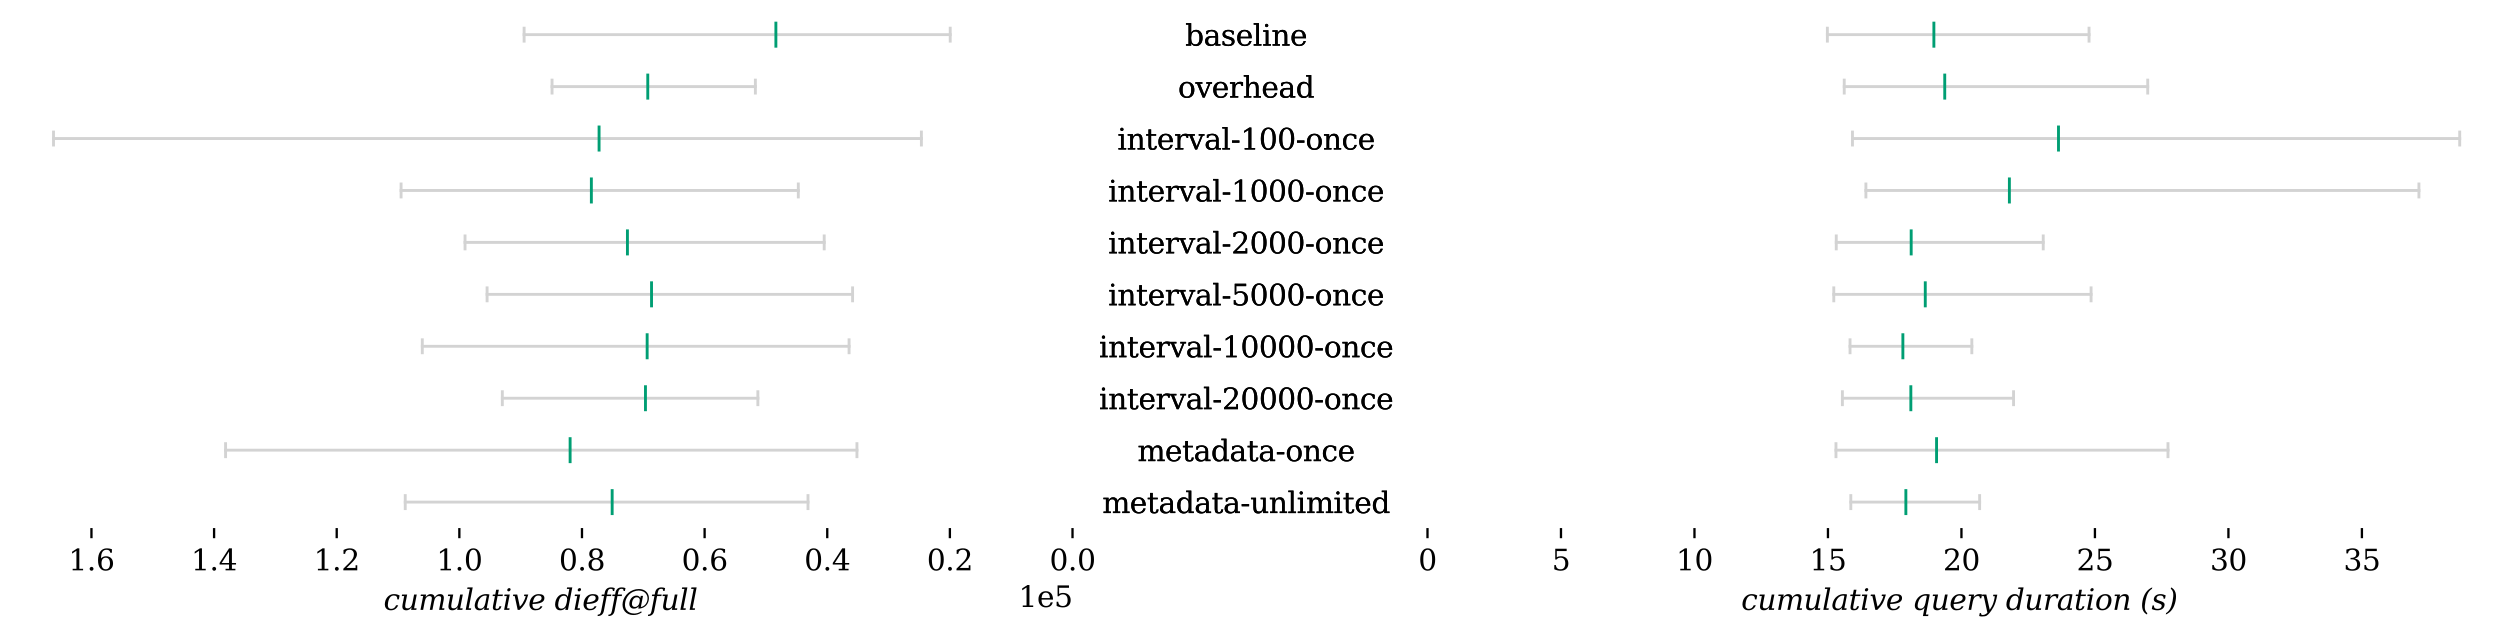 <?xml version="1.0" encoding="utf-8" standalone="no"?>
<!DOCTYPE svg PUBLIC "-//W3C//DTD SVG 1.1//EN"
  "http://www.w3.org/Graphics/SVG/1.1/DTD/svg11.dtd">
<svg xmlns:xlink="http://www.w3.org/1999/xlink" width="864pt" height="216pt" viewBox="0 0 864 216" xmlns="http://www.w3.org/2000/svg" version="1.1">
 <defs>
  <style type="text/css">*{stroke-linejoin: round; stroke-linecap: butt}</style>
 </defs>
 <g id="figure_1">
  <g id="patch_1">
   <path d="M 0 216 
L 864 216 
L 864 0 
L 0 0 
z
" style="fill: #ffffff"/>
  </g>
  <g id="axes_1">
   <g id="patch_2">
    <path d="M 3 182.501 
L 370.66 182.501 
L 370.66 3 
L 3 3 
z
" style="fill: #ffffff"/>
   </g>
   <g id="matplotlib.axis_1">
    <g id="xtick_1">
     <g id="line2d_1">
      <defs>
       <path id="m81daedd193" d="M 0 0 
L 0 3.5 
" style="stroke: #000000; stroke-width: 0.8"/>
      </defs>
      <g>
       <use xlink:href="#m81daedd193" x="370.66" y="182.501" style="stroke: #000000; stroke-width: 0.8"/>
      </g>
     </g>
     <g id="text_1">
      <!-- 0.0 -->
      <g transform="translate(362.708 197.1) scale(0.1 -0.1)">
       <defs>
        <path id="DejaVuSerif-30" d="M 2034 219 
Q 2513 219 2750 744 
Q 2988 1269 2988 2328 
Q 2988 3391 2750 3916 
Q 2513 4441 2034 4441 
Q 1556 4441 1318 3916 
Q 1081 3391 1081 2328 
Q 1081 1269 1318 744 
Q 1556 219 2034 219 
z
M 2034 -91 
Q 1275 -91 848 546 
Q 422 1184 422 2328 
Q 422 3475 848 4112 
Q 1275 4750 2034 4750 
Q 2797 4750 3222 4112 
Q 3647 3475 3647 2328 
Q 3647 1184 3222 546 
Q 2797 -91 2034 -91 
z
" transform="scale(0.016)"/>
        <path id="DejaVuSerif-2e" d="M 603 325 
Q 603 500 722 622 
Q 841 744 1019 744 
Q 1191 744 1312 622 
Q 1434 500 1434 325 
Q 1434 153 1312 31 
Q 1191 -91 1019 -91 
Q 841 -91 722 29 
Q 603 150 603 325 
z
" transform="scale(0.016)"/>
       </defs>
       <use xlink:href="#DejaVuSerif-30"/>
       <use xlink:href="#DejaVuSerif-2e" transform="translate(63.623 0)"/>
       <use xlink:href="#DejaVuSerif-30" transform="translate(95.41 0)"/>
      </g>
     </g>
    </g>
    <g id="xtick_2">
     <g id="line2d_2">
      <g>
       <use xlink:href="#m81daedd193" x="328.278" y="182.501" style="stroke: #000000; stroke-width: 0.8"/>
      </g>
     </g>
     <g id="text_2">
      <!-- 0.2 -->
      <g transform="translate(320.326 197.1) scale(0.1 -0.1)">
       <defs>
        <path id="DejaVuSerif-32" d="M 819 3553 
L 469 3553 
L 469 4384 
Q 803 4563 1142 4656 
Q 1481 4750 1806 4750 
Q 2534 4750 2956 4397 
Q 3378 4044 3378 3438 
Q 3378 2753 2422 1800 
Q 2347 1728 2309 1691 
L 1131 513 
L 3078 513 
L 3078 1088 
L 3444 1088 
L 3444 0 
L 434 0 
L 434 341 
L 1850 1753 
Q 2319 2222 2519 2614 
Q 2719 3006 2719 3438 
Q 2719 3909 2473 4175 
Q 2228 4441 1797 4441 
Q 1350 4441 1106 4219 
Q 863 3997 819 3553 
z
" transform="scale(0.016)"/>
       </defs>
       <use xlink:href="#DejaVuSerif-30"/>
       <use xlink:href="#DejaVuSerif-2e" transform="translate(63.623 0)"/>
       <use xlink:href="#DejaVuSerif-32" transform="translate(95.41 0)"/>
      </g>
     </g>
    </g>
    <g id="xtick_3">
     <g id="line2d_3">
      <g>
       <use xlink:href="#m81daedd193" x="285.896" y="182.501" style="stroke: #000000; stroke-width: 0.8"/>
      </g>
     </g>
     <g id="text_3">
      <!-- 0.4 -->
      <g transform="translate(277.945 197.1) scale(0.1 -0.1)">
       <defs>
        <path id="DejaVuSerif-34" d="M 2234 1581 
L 2234 4063 
L 641 1581 
L 2234 1581 
z
M 3609 0 
L 1484 0 
L 1484 331 
L 2234 331 
L 2234 1247 
L 197 1247 
L 197 1588 
L 2241 4750 
L 2859 4750 
L 2859 1581 
L 3750 1581 
L 3750 1247 
L 2859 1247 
L 2859 331 
L 3609 331 
L 3609 0 
z
" transform="scale(0.016)"/>
       </defs>
       <use xlink:href="#DejaVuSerif-30"/>
       <use xlink:href="#DejaVuSerif-2e" transform="translate(63.623 0)"/>
       <use xlink:href="#DejaVuSerif-34" transform="translate(95.41 0)"/>
      </g>
     </g>
    </g>
    <g id="xtick_4">
     <g id="line2d_4">
      <g>
       <use xlink:href="#m81daedd193" x="243.515" y="182.501" style="stroke: #000000; stroke-width: 0.8"/>
      </g>
     </g>
     <g id="text_4">
      <!-- 0.6 -->
      <g transform="translate(235.563 197.1) scale(0.1 -0.1)">
       <defs>
        <path id="DejaVuSerif-36" d="M 2094 219 
Q 2534 219 2771 542 
Q 3009 866 3009 1472 
Q 3009 2078 2771 2401 
Q 2534 2725 2094 2725 
Q 1647 2725 1412 2412 
Q 1178 2100 1178 1509 
Q 1178 888 1415 553 
Q 1653 219 2094 219 
z
M 1075 2569 
Q 1288 2803 1556 2918 
Q 1825 3034 2163 3034 
Q 2859 3034 3264 2615 
Q 3669 2197 3669 1472 
Q 3669 763 3233 336 
Q 2797 -91 2069 -91 
Q 1278 -91 853 498 
Q 428 1088 428 2181 
Q 428 3406 931 4078 
Q 1434 4750 2350 4750 
Q 2597 4750 2869 4703 
Q 3141 4656 3425 4563 
L 3425 3794 
L 3072 3794 
Q 3034 4109 2831 4275 
Q 2628 4441 2284 4441 
Q 1678 4441 1381 3981 
Q 1084 3522 1075 2569 
z
" transform="scale(0.016)"/>
       </defs>
       <use xlink:href="#DejaVuSerif-30"/>
       <use xlink:href="#DejaVuSerif-2e" transform="translate(63.623 0)"/>
       <use xlink:href="#DejaVuSerif-36" transform="translate(95.41 0)"/>
      </g>
     </g>
    </g>
    <g id="xtick_5">
     <g id="line2d_5">
      <g>
       <use xlink:href="#m81daedd193" x="201.133" y="182.501" style="stroke: #000000; stroke-width: 0.8"/>
      </g>
     </g>
     <g id="text_5">
      <!-- 0.8 -->
      <g transform="translate(193.181 197.1) scale(0.1 -0.1)">
       <defs>
        <path id="DejaVuSerif-38" d="M 2981 1275 
Q 2981 1775 2732 2051 
Q 2484 2328 2034 2328 
Q 1584 2328 1336 2051 
Q 1088 1775 1088 1275 
Q 1088 772 1336 495 
Q 1584 219 2034 219 
Q 2484 219 2732 495 
Q 2981 772 2981 1275 
z
M 2853 3541 
Q 2853 3966 2637 4203 
Q 2422 4441 2034 4441 
Q 1650 4441 1433 4203 
Q 1216 3966 1216 3541 
Q 1216 3113 1433 2875 
Q 1650 2638 2034 2638 
Q 2422 2638 2637 2875 
Q 2853 3113 2853 3541 
z
M 2516 2484 
Q 3047 2413 3344 2092 
Q 3641 1772 3641 1275 
Q 3641 619 3225 264 
Q 2809 -91 2034 -91 
Q 1263 -91 845 264 
Q 428 619 428 1275 
Q 428 1772 725 2092 
Q 1022 2413 1556 2484 
Q 1084 2569 832 2842 
Q 581 3116 581 3541 
Q 581 4103 968 4426 
Q 1356 4750 2034 4750 
Q 2713 4750 3100 4426 
Q 3488 4103 3488 3541 
Q 3488 3116 3236 2842 
Q 2984 2569 2516 2484 
z
" transform="scale(0.016)"/>
       </defs>
       <use xlink:href="#DejaVuSerif-30"/>
       <use xlink:href="#DejaVuSerif-2e" transform="translate(63.623 0)"/>
       <use xlink:href="#DejaVuSerif-38" transform="translate(95.41 0)"/>
      </g>
     </g>
    </g>
    <g id="xtick_6">
     <g id="line2d_6">
      <g>
       <use xlink:href="#m81daedd193" x="158.751" y="182.501" style="stroke: #000000; stroke-width: 0.8"/>
      </g>
     </g>
     <g id="text_6">
      <!-- 1.0 -->
      <g transform="translate(150.8 197.1) scale(0.1 -0.1)">
       <defs>
        <path id="DejaVuSerif-31" d="M 909 0 
L 909 331 
L 1722 331 
L 1722 4213 
L 781 3603 
L 781 4013 
L 1919 4750 
L 2350 4750 
L 2350 331 
L 3163 331 
L 3163 0 
L 909 0 
z
" transform="scale(0.016)"/>
       </defs>
       <use xlink:href="#DejaVuSerif-31"/>
       <use xlink:href="#DejaVuSerif-2e" transform="translate(63.623 0)"/>
       <use xlink:href="#DejaVuSerif-30" transform="translate(95.41 0)"/>
      </g>
     </g>
    </g>
    <g id="xtick_7">
     <g id="line2d_7">
      <g>
       <use xlink:href="#m81daedd193" x="116.369" y="182.501" style="stroke: #000000; stroke-width: 0.8"/>
      </g>
     </g>
     <g id="text_7">
      <!-- 1.2 -->
      <g transform="translate(108.418 197.1) scale(0.1 -0.1)">
       <use xlink:href="#DejaVuSerif-31"/>
       <use xlink:href="#DejaVuSerif-2e" transform="translate(63.623 0)"/>
       <use xlink:href="#DejaVuSerif-32" transform="translate(95.41 0)"/>
      </g>
     </g>
    </g>
    <g id="xtick_8">
     <g id="line2d_8">
      <g>
       <use xlink:href="#m81daedd193" x="73.988" y="182.501" style="stroke: #000000; stroke-width: 0.8"/>
      </g>
     </g>
     <g id="text_8">
      <!-- 1.4 -->
      <g transform="translate(66.036 197.1) scale(0.1 -0.1)">
       <use xlink:href="#DejaVuSerif-31"/>
       <use xlink:href="#DejaVuSerif-2e" transform="translate(63.623 0)"/>
       <use xlink:href="#DejaVuSerif-34" transform="translate(95.41 0)"/>
      </g>
     </g>
    </g>
    <g id="xtick_9">
     <g id="line2d_9">
      <g>
       <use xlink:href="#m81daedd193" x="31.606" y="182.501" style="stroke: #000000; stroke-width: 0.8"/>
      </g>
     </g>
     <g id="text_9">
      <!-- 1.6 -->
      <g transform="translate(23.654 197.1) scale(0.1 -0.1)">
       <use xlink:href="#DejaVuSerif-31"/>
       <use xlink:href="#DejaVuSerif-2e" transform="translate(63.623 0)"/>
       <use xlink:href="#DejaVuSerif-36" transform="translate(95.41 0)"/>
      </g>
     </g>
    </g>
    <g id="text_10">
     <!-- cumulative dieff@full -->
     <g transform="translate(132.555 210.778) scale(0.1 -0.1)">
      <defs>
       <path id="DejaVuSerif-Italic-63" d="M 3163 997 
Q 2938 466 2536 187 
Q 2134 -91 1584 -91 
Q 859 -91 513 388 
Q 272 722 272 1203 
Q 272 1419 319 1663 
Q 475 2459 1008 2936 
Q 1541 3413 2266 3413 
Q 2581 3413 2879 3339 
Q 3178 3266 3463 3116 
L 3300 2266 
L 2966 2266 
Q 2966 2309 2966 2347 
Q 2966 2722 2803 2903 
Q 2622 3103 2213 3103 
Q 1747 3103 1439 2742 
Q 1131 2381 991 1663 
Q 928 1334 928 1078 
Q 928 778 1016 581 
Q 1181 219 1650 219 
Q 2022 219 2281 412 
Q 2541 606 2700 997 
L 3163 997 
z
" transform="scale(0.016)"/>
       <path id="DejaVuSerif-Italic-75" d="M 3097 3322 
L 3672 3322 
L 3091 331 
L 3634 331 
L 3572 0 
L 2453 0 
L 2566 588 
Q 2341 256 2055 82 
Q 1769 -91 1434 -91 
Q 881 -91 681 225 
Q 559 413 559 734 
Q 559 944 613 1209 
L 956 2988 
L 438 2988 
L 503 3322 
L 1600 3322 
L 1225 1388 
Q 1163 1066 1163 853 
Q 1163 663 1213 556 
Q 1316 331 1697 331 
Q 2097 331 2364 625 
Q 2631 919 2738 1478 
L 3097 3322 
z
" transform="scale(0.016)"/>
       <path id="DejaVuSerif-Italic-6d" d="M 3503 2675 
Q 3741 3041 4034 3227 
Q 4328 3413 4672 3413 
Q 5194 3413 5388 3088 
Q 5503 2894 5503 2578 
Q 5503 2372 5453 2113 
L 5106 331 
L 5625 331 
L 5563 0 
L 4469 0 
L 4866 2047 
Q 4913 2291 4913 2466 
Q 4913 2659 4856 2772 
Q 4750 2988 4403 2988 
Q 4019 2988 3761 2697 
Q 3503 2406 3394 1850 
L 3034 0 
L 2459 0 
L 2863 2069 
Q 2906 2303 2906 2472 
Q 2906 2666 2850 2775 
Q 2741 2988 2394 2988 
Q 2009 2988 1751 2697 
Q 1494 2406 1384 1850 
L 1025 0 
L 450 0 
L 1031 2994 
L 481 2994 
L 544 3322 
L 1669 3322 
L 1556 2731 
Q 1778 3063 2059 3238 
Q 2341 3413 2653 3413 
Q 3041 3413 3262 3220 
Q 3484 3028 3503 2675 
z
" transform="scale(0.016)"/>
       <path id="DejaVuSerif-Italic-6c" d="M 903 331 
L 1447 331 
L 1384 0 
L 266 0 
L 1147 4531 
L 594 4531 
L 656 4863 
L 1784 4863 
L 903 331 
z
" transform="scale(0.016)"/>
       <path id="DejaVuSerif-Italic-61" d="M 2325 519 
Q 1909 -91 1238 -91 
Q 688 -91 409 281 
Q 216 544 216 919 
Q 216 1078 250 1256 
Q 463 2359 1231 2928 
Q 1884 3413 2675 3413 
Q 3206 3413 3388 3322 
L 2806 331 
L 3300 331 
L 3238 0 
L 2225 0 
L 2325 519 
z
M 822 938 
Q 822 269 1469 269 
Q 1863 269 2130 583 
Q 2397 897 2516 1497 
L 2806 3003 
L 2806 3003 
Q 2806 3094 2556 3094 
Q 1956 3094 1491 2625 
Q 1028 2153 863 1297 
Q 822 1097 822 938 
z
" transform="scale(0.016)"/>
       <path id="DejaVuSerif-Italic-74" d="M 856 2988 
L 350 2988 
L 416 3322 
L 922 3322 
L 1122 4353 
L 1700 4353 
L 1500 3322 
L 2581 3322 
L 2516 2988 
L 1434 2988 
L 1025 878 
Q 978 631 978 488 
Q 978 388 1000 338 
Q 1059 219 1278 219 
Q 1503 219 1633 351 
Q 1763 484 1825 781 
L 2259 781 
Q 2147 328 1884 118 
Q 1622 -91 1169 -91 
Q 672 -91 506 131 
Q 406 266 406 516 
Q 406 675 447 878 
L 856 2988 
z
" transform="scale(0.016)"/>
       <path id="DejaVuSerif-Italic-69" d="M 1009 4353 
Q 1038 4497 1163 4603 
Q 1288 4709 1434 4709 
Q 1578 4709 1663 4603 
Q 1728 4522 1728 4422 
Q 1728 4388 1719 4353 
Q 1691 4206 1567 4103 
Q 1444 4000 1297 4000 
Q 1150 4000 1066 4103 
Q 1003 4181 1003 4281 
Q 1003 4316 1009 4353 
z
M 963 331 
L 1506 331 
L 1444 0 
L 325 0 
L 903 2988 
L 353 2988 
L 419 3322 
L 1544 3322 
L 963 331 
z
" transform="scale(0.016)"/>
       <path id="DejaVuSerif-Italic-76" d="M 1681 0 
L 1259 0 
L 619 2988 
L 241 2988 
L 303 3322 
L 1163 3322 
L 1725 703 
Q 2084 1016 2325 1413 
Q 2825 2238 3003 2988 
L 2622 2988 
L 2688 3322 
L 3547 3322 
Q 3206 2034 2775 1313 
Q 2400 688 1681 0 
z
" transform="scale(0.016)"/>
       <path id="DejaVuSerif-Italic-65" d="M 938 1275 
Q 925 1156 925 1050 
Q 925 756 1031 563 
Q 1216 219 1709 219 
Q 2072 219 2250 328 
Q 2569 525 2644 778 
L 3066 778 
Q 2941 381 2475 103 
Q 2150 -91 1506 -91 
Q 863 -91 516 388 
Q 272 722 272 1206 
Q 272 1419 319 1659 
Q 472 2450 1000 2931 
Q 1528 3413 2278 3413 
Q 3500 3413 3500 2547 
Q 3500 1913 2859 1603 
Q 2206 1288 938 1275 
z
M 2541 1975 
Q 2891 2181 2891 2569 
Q 2891 3103 2181 3103 
Q 1763 3103 1472 2784 
Q 1181 2466 1003 1606 
Q 2006 1653 2541 1975 
z
" transform="scale(0.016)"/>
       <path id="DejaVuSerif-Italic-20" transform="scale(0.016)"/>
       <path id="DejaVuSerif-Italic-64" d="M 3841 4863 
L 2897 0 
L 2322 0 
L 2422 519 
Q 2191 206 1902 57 
Q 1613 -91 1228 -91 
Q 616 -91 322 394 
Q 125 716 125 1166 
Q 125 1397 178 1663 
Q 331 2444 812 2928 
Q 1294 3413 1909 3413 
Q 2294 3413 2525 3264 
Q 2756 3116 2866 2803 
L 3200 4531 
L 2656 4531 
L 2722 4863 
L 3841 4863 
z
M 2613 1497 
L 2675 1825 
Q 2722 2069 2722 2266 
Q 2722 2550 2622 2738 
Q 2456 3053 2019 3053 
Q 1575 3053 1279 2703 
Q 984 2353 850 1663 
Q 788 1347 788 1103 
Q 788 813 875 622 
Q 1031 269 1475 269 
Q 1913 269 2203 583 
Q 2494 897 2613 1497 
z
" transform="scale(0.016)"/>
       <path id="DejaVuSerif-Italic-66" d="M 3191 4078 
L 2888 4078 
Q 2900 4144 2900 4203 
Q 2900 4347 2825 4434 
Q 2719 4556 2472 4556 
Q 2150 4556 1984 4379 
Q 1819 4203 1731 3750 
L 1647 3322 
L 2575 3322 
L 2509 2988 
L 1581 2988 
L 963 -206 
Q 853 -763 509 -1047 
Q 166 -1331 -394 -1331 
L -356 -1025 
Q -28 -1025 131 -850 
Q 297 -663 388 -206 
L 1006 2988 
L 456 2988 
L 522 3322 
L 1072 3322 
L 1153 3738 
Q 1263 4297 1606 4578 
Q 1950 4863 2509 4863 
Q 2719 4863 2920 4825 
Q 3122 4788 3316 4709 
L 3191 4078 
z
" transform="scale(0.016)"/>
       <path id="DejaVuSerif-Italic-40" d="M 3866 775 
Q 3631 519 3376 394 
Q 3122 269 2831 269 
Q 2284 269 2020 659 
Q 1756 1050 1878 1678 
Q 2000 2306 2415 2695 
Q 2831 3084 3378 3084 
Q 3669 3084 3875 2959 
Q 4081 2834 4216 2578 
L 4300 3022 
L 4788 3022 
L 4319 609 
Q 4875 725 5244 1115 
Q 5613 1506 5728 2094 
Q 5794 2441 5748 2750 
Q 5703 3059 5544 3322 
Q 5294 3738 4859 3958 
Q 4425 4178 3866 4178 
Q 3584 4178 3298 4118 
Q 3013 4059 2719 3938 
Q 2031 3647 1567 3058 
Q 1103 2469 953 1697 
Q 853 1175 923 736 
Q 994 297 1228 -25 
Q 1497 -397 1925 -592 
Q 2353 -788 2894 -788 
Q 3297 -788 3670 -669 
Q 4044 -550 4391 -313 
L 4513 -531 
Q 4119 -822 3662 -967 
Q 3206 -1113 2697 -1113 
Q 2125 -1113 1645 -905 
Q 1166 -697 850 -313 
Q 525 84 415 595 
Q 306 1106 422 1697 
Q 534 2272 842 2781 
Q 1150 3291 1628 3688 
Q 2100 4081 2681 4293 
Q 3263 4506 3869 4506 
Q 4538 4506 5038 4247 
Q 5538 3988 5816 3500 
Q 5994 3194 6045 2834 
Q 6097 2475 6022 2088 
Q 5859 1250 5256 764 
Q 4653 278 3769 269 
L 3866 775 
z
M 4009 1516 
L 4072 1844 
Q 4147 2234 3972 2476 
Q 3797 2719 3438 2719 
Q 3059 2719 2795 2445 
Q 2531 2172 2434 1678 
Q 2338 1181 2497 907 
Q 2656 634 3038 634 
Q 3394 634 3662 879 
Q 3931 1125 4009 1516 
z
" transform="scale(0.016)"/>
      </defs>
      <use xlink:href="#DejaVuSerif-Italic-63"/>
      <use xlink:href="#DejaVuSerif-Italic-75" transform="translate(56.006 0)"/>
      <use xlink:href="#DejaVuSerif-Italic-6d" transform="translate(120.41 0)"/>
      <use xlink:href="#DejaVuSerif-Italic-75" transform="translate(215.234 0)"/>
      <use xlink:href="#DejaVuSerif-Italic-6c" transform="translate(279.639 0)"/>
      <use xlink:href="#DejaVuSerif-Italic-61" transform="translate(311.621 0)"/>
      <use xlink:href="#DejaVuSerif-Italic-74" transform="translate(371.24 0)"/>
      <use xlink:href="#DejaVuSerif-Italic-69" transform="translate(411.426 0)"/>
      <use xlink:href="#DejaVuSerif-Italic-76" transform="translate(443.408 0)"/>
      <use xlink:href="#DejaVuSerif-Italic-65" transform="translate(499.902 0)"/>
      <use xlink:href="#DejaVuSerif-Italic-20" transform="translate(559.082 0)"/>
      <use xlink:href="#DejaVuSerif-Italic-64" transform="translate(590.869 0)"/>
      <use xlink:href="#DejaVuSerif-Italic-69" transform="translate(654.883 0)"/>
      <use xlink:href="#DejaVuSerif-Italic-65" transform="translate(686.865 0)"/>
      <use xlink:href="#DejaVuSerif-Italic-66" transform="translate(746.045 0)"/>
      <use xlink:href="#DejaVuSerif-Italic-66" transform="translate(783.057 0)"/>
      <use xlink:href="#DejaVuSerif-Italic-40" transform="translate(820.068 0)"/>
      <use xlink:href="#DejaVuSerif-Italic-66" transform="translate(920.068 0)"/>
      <use xlink:href="#DejaVuSerif-Italic-75" transform="translate(957.08 0)"/>
      <use xlink:href="#DejaVuSerif-Italic-6c" transform="translate(1021.484 0)"/>
      <use xlink:href="#DejaVuSerif-Italic-6c" transform="translate(1053.467 0)"/>
     </g>
    </g>
    <g id="text_11">
     <!-- 1e5 -->
     <g transform="translate(352.016 209.778) scale(0.1 -0.1)">
      <defs>
       <path id="DejaVuSerif-65" d="M 3469 1600 
L 991 1600 
L 991 1575 
Q 991 903 1244 561 
Q 1497 219 1991 219 
Q 2369 219 2611 417 
Q 2853 616 2950 1006 
L 3413 1006 
Q 3275 459 2904 184 
Q 2534 -91 1931 -91 
Q 1203 -91 761 389 
Q 319 869 319 1663 
Q 319 2450 753 2931 
Q 1188 3413 1894 3413 
Q 2647 3413 3050 2948 
Q 3453 2484 3469 1600 
z
M 2791 1931 
Q 2772 2513 2545 2808 
Q 2319 3103 1894 3103 
Q 1497 3103 1269 2806 
Q 1041 2509 991 1931 
L 2791 1931 
z
" transform="scale(0.016)"/>
       <path id="DejaVuSerif-35" d="M 3219 4666 
L 3219 4153 
L 1081 4153 
L 1081 2816 
Q 1244 2928 1461 2984 
Q 1678 3041 1947 3041 
Q 2703 3041 3140 2622 
Q 3578 2203 3578 1478 
Q 3578 738 3136 323 
Q 2694 -91 1894 -91 
Q 1572 -91 1234 -12 
Q 897 66 544 225 
L 544 1131 
L 897 1131 
Q 925 688 1179 453 
Q 1434 219 1894 219 
Q 2388 219 2653 544 
Q 2919 869 2919 1478 
Q 2919 2084 2655 2407 
Q 2391 2731 1894 2731 
Q 1613 2731 1398 2631 
Q 1184 2531 1019 2322 
L 750 2322 
L 750 4666 
L 3219 4666 
z
" transform="scale(0.016)"/>
      </defs>
      <use xlink:href="#DejaVuSerif-31"/>
      <use xlink:href="#DejaVuSerif-65" transform="translate(63.623 0)"/>
      <use xlink:href="#DejaVuSerif-35" transform="translate(122.803 0)"/>
     </g>
    </g>
   </g>
   <g id="matplotlib.axis_2">
    <g id="ytick_1">
     <g id="line2d_10"/>
     <g id="text_12">
      <!-- metadata-unlimited -->
      <g transform="translate(380.957 177.325) scale(0.1 -0.1)">
       <defs>
        <path id="DejaVuSerif-6d" d="M 3316 2675 
Q 3481 3041 3739 3227 
Q 3997 3413 4341 3413 
Q 4863 3413 5119 3089 
Q 5375 2766 5375 2113 
L 5375 331 
L 5894 331 
L 5894 0 
L 4300 0 
L 4300 331 
L 4800 331 
L 4800 2047 
Q 4800 2556 4650 2772 
Q 4500 2988 4153 2988 
Q 3769 2988 3567 2697 
Q 3366 2406 3366 1850 
L 3366 331 
L 3866 331 
L 3866 0 
L 2291 0 
L 2291 331 
L 2791 331 
L 2791 2069 
Q 2791 2566 2641 2777 
Q 2491 2988 2144 2988 
Q 1759 2988 1557 2697 
Q 1356 2406 1356 1850 
L 1356 331 
L 1856 331 
L 1856 0 
L 263 0 
L 263 331 
L 781 331 
L 781 2994 
L 231 2994 
L 231 3322 
L 1356 3322 
L 1356 2731 
Q 1516 3063 1762 3238 
Q 2009 3413 2322 3413 
Q 2709 3413 2968 3220 
Q 3228 3028 3316 2675 
z
" transform="scale(0.016)"/>
        <path id="DejaVuSerif-74" d="M 691 2988 
L 184 2988 
L 184 3322 
L 691 3322 
L 691 4353 
L 1269 4353 
L 1269 3322 
L 2350 3322 
L 2350 2988 
L 1269 2988 
L 1269 878 
Q 1269 456 1350 337 
Q 1431 219 1650 219 
Q 1875 219 1978 351 
Q 2081 484 2088 781 
L 2522 781 
Q 2497 328 2275 118 
Q 2053 -91 1600 -91 
Q 1103 -91 897 129 
Q 691 350 691 878 
L 691 2988 
z
" transform="scale(0.016)"/>
        <path id="DejaVuSerif-61" d="M 2547 1044 
L 2547 1747 
L 1806 1747 
Q 1378 1747 1168 1562 
Q 959 1378 959 997 
Q 959 650 1171 447 
Q 1384 244 1747 244 
Q 2106 244 2326 466 
Q 2547 688 2547 1044 
z
M 3122 2075 
L 3122 331 
L 3634 331 
L 3634 0 
L 2547 0 
L 2547 359 
Q 2356 128 2106 18 
Q 1856 -91 1522 -91 
Q 969 -91 644 203 
Q 319 497 319 997 
Q 319 1513 691 1797 
Q 1063 2081 1741 2081 
L 2547 2081 
L 2547 2309 
Q 2547 2688 2317 2895 
Q 2088 3103 1672 3103 
Q 1328 3103 1125 2947 
Q 922 2791 872 2484 
L 575 2484 
L 575 3156 
Q 875 3284 1158 3348 
Q 1441 3413 1709 3413 
Q 2400 3413 2761 3070 
Q 3122 2728 3122 2075 
z
" transform="scale(0.016)"/>
        <path id="DejaVuSerif-64" d="M 3359 331 
L 3909 331 
L 3909 0 
L 2784 0 
L 2784 519 
Q 2616 206 2355 57 
Q 2094 -91 1709 -91 
Q 1097 -91 708 395 
Q 319 881 319 1663 
Q 319 2444 706 2928 
Q 1094 3413 1709 3413 
Q 2094 3413 2355 3264 
Q 2616 3116 2784 2803 
L 2784 4531 
L 2241 4531 
L 2241 4863 
L 3359 4863 
L 3359 331 
z
M 2784 1497 
L 2784 1825 
Q 2784 2422 2554 2737 
Q 2325 3053 1888 3053 
Q 1444 3053 1217 2703 
Q 991 2353 991 1663 
Q 991 975 1217 622 
Q 1444 269 1888 269 
Q 2325 269 2554 583 
Q 2784 897 2784 1497 
z
" transform="scale(0.016)"/>
        <path id="DejaVuSerif-2d" d="M 281 1959 
L 1881 1959 
L 1881 1472 
L 281 1472 
L 281 1959 
z
" transform="scale(0.016)"/>
        <path id="DejaVuSerif-75" d="M 2266 3322 
L 3341 3322 
L 3341 331 
L 3884 331 
L 3884 0 
L 2766 0 
L 2766 588 
Q 2606 256 2353 82 
Q 2100 -91 1766 -91 
Q 1213 -91 952 223 
Q 691 538 691 1209 
L 691 2988 
L 172 2988 
L 172 3322 
L 1269 3322 
L 1269 1388 
Q 1269 781 1417 556 
Q 1566 331 1947 331 
Q 2347 331 2556 625 
Q 2766 919 2766 1478 
L 2766 2988 
L 2266 2988 
L 2266 3322 
z
" transform="scale(0.016)"/>
        <path id="DejaVuSerif-6e" d="M 263 0 
L 263 331 
L 781 331 
L 781 2988 
L 231 2988 
L 231 3322 
L 1356 3322 
L 1356 2731 
Q 1516 3069 1770 3241 
Q 2025 3413 2363 3413 
Q 2913 3413 3172 3097 
Q 3431 2781 3431 2113 
L 3431 331 
L 3944 331 
L 3944 0 
L 2356 0 
L 2356 331 
L 2853 331 
L 2853 1931 
Q 2853 2541 2703 2767 
Q 2553 2994 2175 2994 
Q 1775 2994 1565 2701 
Q 1356 2409 1356 1850 
L 1356 331 
L 1856 331 
L 1856 0 
L 263 0 
z
" transform="scale(0.016)"/>
        <path id="DejaVuSerif-6c" d="M 1313 331 
L 1856 331 
L 1856 0 
L 184 0 
L 184 331 
L 738 331 
L 738 4531 
L 184 4531 
L 184 4863 
L 1313 4863 
L 1313 331 
z
" transform="scale(0.016)"/>
        <path id="DejaVuSerif-69" d="M 622 4353 
Q 622 4497 726 4603 
Q 831 4709 978 4709 
Q 1122 4709 1226 4603 
Q 1331 4497 1331 4353 
Q 1331 4206 1228 4103 
Q 1125 4000 978 4000 
Q 831 4000 726 4103 
Q 622 4206 622 4353 
z
M 1356 331 
L 1900 331 
L 1900 0 
L 231 0 
L 231 331 
L 781 331 
L 781 2988 
L 231 2988 
L 231 3322 
L 1356 3322 
L 1356 331 
z
" transform="scale(0.016)"/>
       </defs>
       <use xlink:href="#DejaVuSerif-6d"/>
       <use xlink:href="#DejaVuSerif-65" transform="translate(94.824 0)"/>
       <use xlink:href="#DejaVuSerif-74" transform="translate(154.004 0)"/>
       <use xlink:href="#DejaVuSerif-61" transform="translate(194.189 0)"/>
       <use xlink:href="#DejaVuSerif-64" transform="translate(253.809 0)"/>
       <use xlink:href="#DejaVuSerif-61" transform="translate(317.822 0)"/>
       <use xlink:href="#DejaVuSerif-74" transform="translate(377.441 0)"/>
       <use xlink:href="#DejaVuSerif-61" transform="translate(417.627 0)"/>
       <use xlink:href="#DejaVuSerif-2d" transform="translate(477.246 0)"/>
       <use xlink:href="#DejaVuSerif-75" transform="translate(511.035 0)"/>
       <use xlink:href="#DejaVuSerif-6e" transform="translate(575.439 0)"/>
       <use xlink:href="#DejaVuSerif-6c" transform="translate(639.844 0)"/>
       <use xlink:href="#DejaVuSerif-69" transform="translate(671.826 0)"/>
       <use xlink:href="#DejaVuSerif-6d" transform="translate(703.809 0)"/>
       <use xlink:href="#DejaVuSerif-69" transform="translate(798.633 0)"/>
       <use xlink:href="#DejaVuSerif-74" transform="translate(830.615 0)"/>
       <use xlink:href="#DejaVuSerif-65" transform="translate(870.801 0)"/>
       <use xlink:href="#DejaVuSerif-64" transform="translate(929.98 0)"/>
      </g>
     </g>
    </g>
    <g id="ytick_2">
     <g id="line2d_11"/>
     <g id="text_13">
      <!-- metadata-once -->
      <g transform="translate(393.116 159.375) scale(0.1 -0.1)">
       <defs>
        <path id="DejaVuSerif-6f" d="M 1925 219 
Q 2388 219 2623 584 
Q 2859 950 2859 1663 
Q 2859 2375 2623 2739 
Q 2388 3103 1925 3103 
Q 1463 3103 1227 2739 
Q 991 2375 991 1663 
Q 991 950 1228 584 
Q 1466 219 1925 219 
z
M 1925 -91 
Q 1200 -91 759 389 
Q 319 869 319 1663 
Q 319 2456 758 2934 
Q 1197 3413 1925 3413 
Q 2653 3413 3092 2934 
Q 3531 2456 3531 1663 
Q 3531 869 3092 389 
Q 2653 -91 1925 -91 
z
" transform="scale(0.016)"/>
        <path id="DejaVuSerif-63" d="M 3291 997 
Q 3169 466 2822 187 
Q 2475 -91 1925 -91 
Q 1200 -91 759 389 
Q 319 869 319 1663 
Q 319 2459 759 2936 
Q 1200 3413 1925 3413 
Q 2241 3413 2553 3339 
Q 2866 3266 3181 3116 
L 3181 2266 
L 2847 2266 
Q 2781 2703 2561 2903 
Q 2341 3103 1931 3103 
Q 1466 3103 1228 2742 
Q 991 2381 991 1663 
Q 991 944 1227 581 
Q 1463 219 1931 219 
Q 2303 219 2525 412 
Q 2747 606 2828 997 
L 3291 997 
z
" transform="scale(0.016)"/>
       </defs>
       <use xlink:href="#DejaVuSerif-6d"/>
       <use xlink:href="#DejaVuSerif-65" transform="translate(94.824 0)"/>
       <use xlink:href="#DejaVuSerif-74" transform="translate(154.004 0)"/>
       <use xlink:href="#DejaVuSerif-61" transform="translate(194.189 0)"/>
       <use xlink:href="#DejaVuSerif-64" transform="translate(253.809 0)"/>
       <use xlink:href="#DejaVuSerif-61" transform="translate(317.822 0)"/>
       <use xlink:href="#DejaVuSerif-74" transform="translate(377.441 0)"/>
       <use xlink:href="#DejaVuSerif-61" transform="translate(417.627 0)"/>
       <use xlink:href="#DejaVuSerif-2d" transform="translate(477.246 0)"/>
       <use xlink:href="#DejaVuSerif-6f" transform="translate(511.035 0)"/>
       <use xlink:href="#DejaVuSerif-6e" transform="translate(571.24 0)"/>
       <use xlink:href="#DejaVuSerif-63" transform="translate(635.645 0)"/>
       <use xlink:href="#DejaVuSerif-65" transform="translate(691.65 0)"/>
      </g>
     </g>
    </g>
    <g id="ytick_3">
     <g id="line2d_12"/>
     <g id="text_14">
      <!-- interval-20000-once -->
      <g transform="translate(379.8 141.425) scale(0.1 -0.1)">
       <defs>
        <path id="DejaVuSerif-72" d="M 3059 3328 
L 3059 2497 
L 2728 2497 
Q 2713 2744 2591 2866 
Q 2469 2988 2234 2988 
Q 1809 2988 1582 2694 
Q 1356 2400 1356 1850 
L 1356 331 
L 2022 331 
L 2022 0 
L 263 0 
L 263 331 
L 781 331 
L 781 2994 
L 231 2994 
L 231 3322 
L 1356 3322 
L 1356 2731 
Q 1525 3078 1790 3245 
Q 2056 3413 2438 3413 
Q 2578 3413 2733 3391 
Q 2888 3369 3059 3328 
z
" transform="scale(0.016)"/>
        <path id="DejaVuSerif-76" d="M 1581 0 
L 359 2988 
L -19 2988 
L -19 3322 
L 1509 3322 
L 1509 2988 
L 978 2988 
L 1913 703 
L 2847 2988 
L 2350 2988 
L 2350 3322 
L 3597 3322 
L 3597 2988 
L 3225 2988 
L 2003 0 
L 1581 0 
z
" transform="scale(0.016)"/>
       </defs>
       <use xlink:href="#DejaVuSerif-69"/>
       <use xlink:href="#DejaVuSerif-6e" transform="translate(31.982 0)"/>
       <use xlink:href="#DejaVuSerif-74" transform="translate(96.387 0)"/>
       <use xlink:href="#DejaVuSerif-65" transform="translate(136.572 0)"/>
       <use xlink:href="#DejaVuSerif-72" transform="translate(195.752 0)"/>
       <use xlink:href="#DejaVuSerif-76" transform="translate(243.555 0)"/>
       <use xlink:href="#DejaVuSerif-61" transform="translate(300.049 0)"/>
       <use xlink:href="#DejaVuSerif-6c" transform="translate(359.668 0)"/>
       <use xlink:href="#DejaVuSerif-2d" transform="translate(391.65 0)"/>
       <use xlink:href="#DejaVuSerif-32" transform="translate(425.439 0)"/>
       <use xlink:href="#DejaVuSerif-30" transform="translate(489.062 0)"/>
       <use xlink:href="#DejaVuSerif-30" transform="translate(552.686 0)"/>
       <use xlink:href="#DejaVuSerif-30" transform="translate(616.309 0)"/>
       <use xlink:href="#DejaVuSerif-30" transform="translate(679.932 0)"/>
       <use xlink:href="#DejaVuSerif-2d" transform="translate(743.555 0)"/>
       <use xlink:href="#DejaVuSerif-6f" transform="translate(777.344 0)"/>
       <use xlink:href="#DejaVuSerif-6e" transform="translate(837.549 0)"/>
       <use xlink:href="#DejaVuSerif-63" transform="translate(901.953 0)"/>
       <use xlink:href="#DejaVuSerif-65" transform="translate(957.959 0)"/>
      </g>
     </g>
    </g>
    <g id="ytick_4">
     <g id="line2d_13"/>
     <g id="text_15">
      <!-- interval-10000-once -->
      <g transform="translate(379.8 123.475) scale(0.1 -0.1)">
       <use xlink:href="#DejaVuSerif-69"/>
       <use xlink:href="#DejaVuSerif-6e" transform="translate(31.982 0)"/>
       <use xlink:href="#DejaVuSerif-74" transform="translate(96.387 0)"/>
       <use xlink:href="#DejaVuSerif-65" transform="translate(136.572 0)"/>
       <use xlink:href="#DejaVuSerif-72" transform="translate(195.752 0)"/>
       <use xlink:href="#DejaVuSerif-76" transform="translate(243.555 0)"/>
       <use xlink:href="#DejaVuSerif-61" transform="translate(300.049 0)"/>
       <use xlink:href="#DejaVuSerif-6c" transform="translate(359.668 0)"/>
       <use xlink:href="#DejaVuSerif-2d" transform="translate(391.65 0)"/>
       <use xlink:href="#DejaVuSerif-31" transform="translate(425.439 0)"/>
       <use xlink:href="#DejaVuSerif-30" transform="translate(489.062 0)"/>
       <use xlink:href="#DejaVuSerif-30" transform="translate(552.686 0)"/>
       <use xlink:href="#DejaVuSerif-30" transform="translate(616.309 0)"/>
       <use xlink:href="#DejaVuSerif-30" transform="translate(679.932 0)"/>
       <use xlink:href="#DejaVuSerif-2d" transform="translate(743.555 0)"/>
       <use xlink:href="#DejaVuSerif-6f" transform="translate(777.344 0)"/>
       <use xlink:href="#DejaVuSerif-6e" transform="translate(837.549 0)"/>
       <use xlink:href="#DejaVuSerif-63" transform="translate(901.953 0)"/>
       <use xlink:href="#DejaVuSerif-65" transform="translate(957.959 0)"/>
      </g>
     </g>
    </g>
    <g id="ytick_5">
     <g id="line2d_14"/>
     <g id="text_16">
      <!-- interval-5000-once -->
      <g transform="translate(382.982 105.525) scale(0.1 -0.1)">
       <use xlink:href="#DejaVuSerif-69"/>
       <use xlink:href="#DejaVuSerif-6e" transform="translate(31.982 0)"/>
       <use xlink:href="#DejaVuSerif-74" transform="translate(96.387 0)"/>
       <use xlink:href="#DejaVuSerif-65" transform="translate(136.572 0)"/>
       <use xlink:href="#DejaVuSerif-72" transform="translate(195.752 0)"/>
       <use xlink:href="#DejaVuSerif-76" transform="translate(243.555 0)"/>
       <use xlink:href="#DejaVuSerif-61" transform="translate(300.049 0)"/>
       <use xlink:href="#DejaVuSerif-6c" transform="translate(359.668 0)"/>
       <use xlink:href="#DejaVuSerif-2d" transform="translate(391.65 0)"/>
       <use xlink:href="#DejaVuSerif-35" transform="translate(425.439 0)"/>
       <use xlink:href="#DejaVuSerif-30" transform="translate(489.062 0)"/>
       <use xlink:href="#DejaVuSerif-30" transform="translate(552.686 0)"/>
       <use xlink:href="#DejaVuSerif-30" transform="translate(616.309 0)"/>
       <use xlink:href="#DejaVuSerif-2d" transform="translate(679.932 0)"/>
       <use xlink:href="#DejaVuSerif-6f" transform="translate(713.721 0)"/>
       <use xlink:href="#DejaVuSerif-6e" transform="translate(773.926 0)"/>
       <use xlink:href="#DejaVuSerif-63" transform="translate(838.33 0)"/>
       <use xlink:href="#DejaVuSerif-65" transform="translate(894.336 0)"/>
      </g>
     </g>
    </g>
    <g id="ytick_6">
     <g id="line2d_15"/>
     <g id="text_17">
      <!-- interval-2000-once -->
      <g transform="translate(382.982 87.575) scale(0.1 -0.1)">
       <use xlink:href="#DejaVuSerif-69"/>
       <use xlink:href="#DejaVuSerif-6e" transform="translate(31.982 0)"/>
       <use xlink:href="#DejaVuSerif-74" transform="translate(96.387 0)"/>
       <use xlink:href="#DejaVuSerif-65" transform="translate(136.572 0)"/>
       <use xlink:href="#DejaVuSerif-72" transform="translate(195.752 0)"/>
       <use xlink:href="#DejaVuSerif-76" transform="translate(243.555 0)"/>
       <use xlink:href="#DejaVuSerif-61" transform="translate(300.049 0)"/>
       <use xlink:href="#DejaVuSerif-6c" transform="translate(359.668 0)"/>
       <use xlink:href="#DejaVuSerif-2d" transform="translate(391.65 0)"/>
       <use xlink:href="#DejaVuSerif-32" transform="translate(425.439 0)"/>
       <use xlink:href="#DejaVuSerif-30" transform="translate(489.062 0)"/>
       <use xlink:href="#DejaVuSerif-30" transform="translate(552.686 0)"/>
       <use xlink:href="#DejaVuSerif-30" transform="translate(616.309 0)"/>
       <use xlink:href="#DejaVuSerif-2d" transform="translate(679.932 0)"/>
       <use xlink:href="#DejaVuSerif-6f" transform="translate(713.721 0)"/>
       <use xlink:href="#DejaVuSerif-6e" transform="translate(773.926 0)"/>
       <use xlink:href="#DejaVuSerif-63" transform="translate(838.33 0)"/>
       <use xlink:href="#DejaVuSerif-65" transform="translate(894.336 0)"/>
      </g>
     </g>
    </g>
    <g id="ytick_7">
     <g id="line2d_16"/>
     <g id="text_18">
      <!-- interval-1000-once -->
      <g transform="translate(382.982 69.625) scale(0.1 -0.1)">
       <use xlink:href="#DejaVuSerif-69"/>
       <use xlink:href="#DejaVuSerif-6e" transform="translate(31.982 0)"/>
       <use xlink:href="#DejaVuSerif-74" transform="translate(96.387 0)"/>
       <use xlink:href="#DejaVuSerif-65" transform="translate(136.572 0)"/>
       <use xlink:href="#DejaVuSerif-72" transform="translate(195.752 0)"/>
       <use xlink:href="#DejaVuSerif-76" transform="translate(243.555 0)"/>
       <use xlink:href="#DejaVuSerif-61" transform="translate(300.049 0)"/>
       <use xlink:href="#DejaVuSerif-6c" transform="translate(359.668 0)"/>
       <use xlink:href="#DejaVuSerif-2d" transform="translate(391.65 0)"/>
       <use xlink:href="#DejaVuSerif-31" transform="translate(425.439 0)"/>
       <use xlink:href="#DejaVuSerif-30" transform="translate(489.062 0)"/>
       <use xlink:href="#DejaVuSerif-30" transform="translate(552.686 0)"/>
       <use xlink:href="#DejaVuSerif-30" transform="translate(616.309 0)"/>
       <use xlink:href="#DejaVuSerif-2d" transform="translate(679.932 0)"/>
       <use xlink:href="#DejaVuSerif-6f" transform="translate(713.721 0)"/>
       <use xlink:href="#DejaVuSerif-6e" transform="translate(773.926 0)"/>
       <use xlink:href="#DejaVuSerif-63" transform="translate(838.33 0)"/>
       <use xlink:href="#DejaVuSerif-65" transform="translate(894.336 0)"/>
      </g>
     </g>
    </g>
    <g id="ytick_8">
     <g id="line2d_17"/>
     <g id="text_19">
      <!-- interval-100-once -->
      <g transform="translate(386.163 51.675) scale(0.1 -0.1)">
       <use xlink:href="#DejaVuSerif-69"/>
       <use xlink:href="#DejaVuSerif-6e" transform="translate(31.982 0)"/>
       <use xlink:href="#DejaVuSerif-74" transform="translate(96.387 0)"/>
       <use xlink:href="#DejaVuSerif-65" transform="translate(136.572 0)"/>
       <use xlink:href="#DejaVuSerif-72" transform="translate(195.752 0)"/>
       <use xlink:href="#DejaVuSerif-76" transform="translate(243.555 0)"/>
       <use xlink:href="#DejaVuSerif-61" transform="translate(300.049 0)"/>
       <use xlink:href="#DejaVuSerif-6c" transform="translate(359.668 0)"/>
       <use xlink:href="#DejaVuSerif-2d" transform="translate(391.65 0)"/>
       <use xlink:href="#DejaVuSerif-31" transform="translate(425.439 0)"/>
       <use xlink:href="#DejaVuSerif-30" transform="translate(489.062 0)"/>
       <use xlink:href="#DejaVuSerif-30" transform="translate(552.686 0)"/>
       <use xlink:href="#DejaVuSerif-2d" transform="translate(616.309 0)"/>
       <use xlink:href="#DejaVuSerif-6f" transform="translate(650.098 0)"/>
       <use xlink:href="#DejaVuSerif-6e" transform="translate(710.303 0)"/>
       <use xlink:href="#DejaVuSerif-63" transform="translate(774.707 0)"/>
       <use xlink:href="#DejaVuSerif-65" transform="translate(830.713 0)"/>
      </g>
     </g>
    </g>
    <g id="ytick_9">
     <g id="line2d_18"/>
     <g id="text_20">
      <!-- overhead -->
      <g transform="translate(407.114 33.725) scale(0.1 -0.1)">
       <defs>
        <path id="DejaVuSerif-68" d="M 263 0 
L 263 331 
L 781 331 
L 781 4531 
L 231 4531 
L 231 4863 
L 1356 4863 
L 1356 2731 
Q 1516 3069 1770 3241 
Q 2025 3413 2363 3413 
Q 2913 3413 3172 3097 
Q 3431 2781 3431 2113 
L 3431 331 
L 3944 331 
L 3944 0 
L 2356 0 
L 2356 331 
L 2853 331 
L 2853 1931 
Q 2853 2541 2704 2764 
Q 2556 2988 2175 2988 
Q 1775 2988 1565 2697 
Q 1356 2406 1356 1850 
L 1356 331 
L 1856 331 
L 1856 0 
L 263 0 
z
" transform="scale(0.016)"/>
       </defs>
       <use xlink:href="#DejaVuSerif-6f"/>
       <use xlink:href="#DejaVuSerif-76" transform="translate(60.205 0)"/>
       <use xlink:href="#DejaVuSerif-65" transform="translate(116.699 0)"/>
       <use xlink:href="#DejaVuSerif-72" transform="translate(175.879 0)"/>
       <use xlink:href="#DejaVuSerif-68" transform="translate(223.682 0)"/>
       <use xlink:href="#DejaVuSerif-65" transform="translate(288.086 0)"/>
       <use xlink:href="#DejaVuSerif-61" transform="translate(347.266 0)"/>
       <use xlink:href="#DejaVuSerif-64" transform="translate(406.885 0)"/>
      </g>
     </g>
    </g>
    <g id="ytick_10">
     <g id="line2d_19"/>
     <g id="text_21">
      <!-- baseline -->
      <g transform="translate(409.575 15.775) scale(0.1 -0.1)">
       <defs>
        <path id="DejaVuSerif-62" d="M 738 331 
L 738 4531 
L 184 4531 
L 184 4863 
L 1313 4863 
L 1313 2803 
Q 1481 3116 1742 3264 
Q 2003 3413 2388 3413 
Q 3000 3413 3387 2928 
Q 3775 2444 3775 1663 
Q 3775 881 3387 395 
Q 3000 -91 2388 -91 
Q 2003 -91 1742 57 
Q 1481 206 1313 519 
L 1313 0 
L 184 0 
L 184 331 
L 738 331 
z
M 1313 1497 
Q 1313 897 1542 583 
Q 1772 269 2209 269 
Q 2650 269 2876 622 
Q 3103 975 3103 1663 
Q 3103 2353 2876 2703 
Q 2650 3053 2209 3053 
Q 1772 3053 1542 2737 
Q 1313 2422 1313 1825 
L 1313 1497 
z
" transform="scale(0.016)"/>
        <path id="DejaVuSerif-73" d="M 359 184 
L 359 959 
L 691 959 
Q 703 588 923 403 
Q 1144 219 1575 219 
Q 1963 219 2166 364 
Q 2369 509 2369 788 
Q 2369 1006 2220 1140 
Q 2072 1275 1594 1428 
L 1178 1569 
Q 750 1706 558 1912 
Q 366 2119 366 2438 
Q 366 2894 700 3153 
Q 1034 3413 1625 3413 
Q 1888 3413 2178 3344 
Q 2469 3275 2778 3144 
L 2778 2419 
L 2447 2419 
Q 2434 2741 2221 2922 
Q 2009 3103 1644 3103 
Q 1281 3103 1095 2975 
Q 909 2847 909 2591 
Q 909 2381 1050 2254 
Q 1191 2128 1613 1997 
L 2069 1856 
Q 2541 1709 2748 1489 
Q 2956 1269 2956 922 
Q 2956 450 2595 179 
Q 2234 -91 1600 -91 
Q 1278 -91 972 -22 
Q 666 47 359 184 
z
" transform="scale(0.016)"/>
       </defs>
       <use xlink:href="#DejaVuSerif-62"/>
       <use xlink:href="#DejaVuSerif-61" transform="translate(64.014 0)"/>
       <use xlink:href="#DejaVuSerif-73" transform="translate(123.633 0)"/>
       <use xlink:href="#DejaVuSerif-65" transform="translate(174.951 0)"/>
       <use xlink:href="#DejaVuSerif-6c" transform="translate(234.131 0)"/>
       <use xlink:href="#DejaVuSerif-69" transform="translate(266.113 0)"/>
       <use xlink:href="#DejaVuSerif-6e" transform="translate(298.096 0)"/>
       <use xlink:href="#DejaVuSerif-65" transform="translate(362.5 0)"/>
      </g>
     </g>
    </g>
    <g id="ytick_11">
     <g id="line2d_20"/>
     <g id="text_22">
      <!-- metadata-unlimited -->
      <g transform="translate(380.957 177.325) scale(0.1 -0.1)">
       <use xlink:href="#DejaVuSerif-6d"/>
       <use xlink:href="#DejaVuSerif-65" transform="translate(94.824 0)"/>
       <use xlink:href="#DejaVuSerif-74" transform="translate(154.004 0)"/>
       <use xlink:href="#DejaVuSerif-61" transform="translate(194.189 0)"/>
       <use xlink:href="#DejaVuSerif-64" transform="translate(253.809 0)"/>
       <use xlink:href="#DejaVuSerif-61" transform="translate(317.822 0)"/>
       <use xlink:href="#DejaVuSerif-74" transform="translate(377.441 0)"/>
       <use xlink:href="#DejaVuSerif-61" transform="translate(417.627 0)"/>
       <use xlink:href="#DejaVuSerif-2d" transform="translate(477.246 0)"/>
       <use xlink:href="#DejaVuSerif-75" transform="translate(511.035 0)"/>
       <use xlink:href="#DejaVuSerif-6e" transform="translate(575.439 0)"/>
       <use xlink:href="#DejaVuSerif-6c" transform="translate(639.844 0)"/>
       <use xlink:href="#DejaVuSerif-69" transform="translate(671.826 0)"/>
       <use xlink:href="#DejaVuSerif-6d" transform="translate(703.809 0)"/>
       <use xlink:href="#DejaVuSerif-69" transform="translate(798.633 0)"/>
       <use xlink:href="#DejaVuSerif-74" transform="translate(830.615 0)"/>
       <use xlink:href="#DejaVuSerif-65" transform="translate(870.801 0)"/>
       <use xlink:href="#DejaVuSerif-64" transform="translate(929.98 0)"/>
      </g>
     </g>
    </g>
    <g id="ytick_12">
     <g id="line2d_21"/>
     <g id="text_23">
      <!-- metadata-once -->
      <g transform="translate(393.116 159.375) scale(0.1 -0.1)">
       <use xlink:href="#DejaVuSerif-6d"/>
       <use xlink:href="#DejaVuSerif-65" transform="translate(94.824 0)"/>
       <use xlink:href="#DejaVuSerif-74" transform="translate(154.004 0)"/>
       <use xlink:href="#DejaVuSerif-61" transform="translate(194.189 0)"/>
       <use xlink:href="#DejaVuSerif-64" transform="translate(253.809 0)"/>
       <use xlink:href="#DejaVuSerif-61" transform="translate(317.822 0)"/>
       <use xlink:href="#DejaVuSerif-74" transform="translate(377.441 0)"/>
       <use xlink:href="#DejaVuSerif-61" transform="translate(417.627 0)"/>
       <use xlink:href="#DejaVuSerif-2d" transform="translate(477.246 0)"/>
       <use xlink:href="#DejaVuSerif-6f" transform="translate(511.035 0)"/>
       <use xlink:href="#DejaVuSerif-6e" transform="translate(571.24 0)"/>
       <use xlink:href="#DejaVuSerif-63" transform="translate(635.645 0)"/>
       <use xlink:href="#DejaVuSerif-65" transform="translate(691.65 0)"/>
      </g>
     </g>
    </g>
    <g id="ytick_13">
     <g id="line2d_22"/>
     <g id="text_24">
      <!-- interval-20000-once -->
      <g transform="translate(379.8 141.425) scale(0.1 -0.1)">
       <use xlink:href="#DejaVuSerif-69"/>
       <use xlink:href="#DejaVuSerif-6e" transform="translate(31.982 0)"/>
       <use xlink:href="#DejaVuSerif-74" transform="translate(96.387 0)"/>
       <use xlink:href="#DejaVuSerif-65" transform="translate(136.572 0)"/>
       <use xlink:href="#DejaVuSerif-72" transform="translate(195.752 0)"/>
       <use xlink:href="#DejaVuSerif-76" transform="translate(243.555 0)"/>
       <use xlink:href="#DejaVuSerif-61" transform="translate(300.049 0)"/>
       <use xlink:href="#DejaVuSerif-6c" transform="translate(359.668 0)"/>
       <use xlink:href="#DejaVuSerif-2d" transform="translate(391.65 0)"/>
       <use xlink:href="#DejaVuSerif-32" transform="translate(425.439 0)"/>
       <use xlink:href="#DejaVuSerif-30" transform="translate(489.062 0)"/>
       <use xlink:href="#DejaVuSerif-30" transform="translate(552.686 0)"/>
       <use xlink:href="#DejaVuSerif-30" transform="translate(616.309 0)"/>
       <use xlink:href="#DejaVuSerif-30" transform="translate(679.932 0)"/>
       <use xlink:href="#DejaVuSerif-2d" transform="translate(743.555 0)"/>
       <use xlink:href="#DejaVuSerif-6f" transform="translate(777.344 0)"/>
       <use xlink:href="#DejaVuSerif-6e" transform="translate(837.549 0)"/>
       <use xlink:href="#DejaVuSerif-63" transform="translate(901.953 0)"/>
       <use xlink:href="#DejaVuSerif-65" transform="translate(957.959 0)"/>
      </g>
     </g>
    </g>
    <g id="ytick_14">
     <g id="line2d_23"/>
     <g id="text_25">
      <!-- interval-10000-once -->
      <g transform="translate(379.8 123.475) scale(0.1 -0.1)">
       <use xlink:href="#DejaVuSerif-69"/>
       <use xlink:href="#DejaVuSerif-6e" transform="translate(31.982 0)"/>
       <use xlink:href="#DejaVuSerif-74" transform="translate(96.387 0)"/>
       <use xlink:href="#DejaVuSerif-65" transform="translate(136.572 0)"/>
       <use xlink:href="#DejaVuSerif-72" transform="translate(195.752 0)"/>
       <use xlink:href="#DejaVuSerif-76" transform="translate(243.555 0)"/>
       <use xlink:href="#DejaVuSerif-61" transform="translate(300.049 0)"/>
       <use xlink:href="#DejaVuSerif-6c" transform="translate(359.668 0)"/>
       <use xlink:href="#DejaVuSerif-2d" transform="translate(391.65 0)"/>
       <use xlink:href="#DejaVuSerif-31" transform="translate(425.439 0)"/>
       <use xlink:href="#DejaVuSerif-30" transform="translate(489.062 0)"/>
       <use xlink:href="#DejaVuSerif-30" transform="translate(552.686 0)"/>
       <use xlink:href="#DejaVuSerif-30" transform="translate(616.309 0)"/>
       <use xlink:href="#DejaVuSerif-30" transform="translate(679.932 0)"/>
       <use xlink:href="#DejaVuSerif-2d" transform="translate(743.555 0)"/>
       <use xlink:href="#DejaVuSerif-6f" transform="translate(777.344 0)"/>
       <use xlink:href="#DejaVuSerif-6e" transform="translate(837.549 0)"/>
       <use xlink:href="#DejaVuSerif-63" transform="translate(901.953 0)"/>
       <use xlink:href="#DejaVuSerif-65" transform="translate(957.959 0)"/>
      </g>
     </g>
    </g>
    <g id="ytick_15">
     <g id="line2d_24"/>
     <g id="text_26">
      <!-- interval-5000-once -->
      <g transform="translate(382.982 105.525) scale(0.1 -0.1)">
       <use xlink:href="#DejaVuSerif-69"/>
       <use xlink:href="#DejaVuSerif-6e" transform="translate(31.982 0)"/>
       <use xlink:href="#DejaVuSerif-74" transform="translate(96.387 0)"/>
       <use xlink:href="#DejaVuSerif-65" transform="translate(136.572 0)"/>
       <use xlink:href="#DejaVuSerif-72" transform="translate(195.752 0)"/>
       <use xlink:href="#DejaVuSerif-76" transform="translate(243.555 0)"/>
       <use xlink:href="#DejaVuSerif-61" transform="translate(300.049 0)"/>
       <use xlink:href="#DejaVuSerif-6c" transform="translate(359.668 0)"/>
       <use xlink:href="#DejaVuSerif-2d" transform="translate(391.65 0)"/>
       <use xlink:href="#DejaVuSerif-35" transform="translate(425.439 0)"/>
       <use xlink:href="#DejaVuSerif-30" transform="translate(489.062 0)"/>
       <use xlink:href="#DejaVuSerif-30" transform="translate(552.686 0)"/>
       <use xlink:href="#DejaVuSerif-30" transform="translate(616.309 0)"/>
       <use xlink:href="#DejaVuSerif-2d" transform="translate(679.932 0)"/>
       <use xlink:href="#DejaVuSerif-6f" transform="translate(713.721 0)"/>
       <use xlink:href="#DejaVuSerif-6e" transform="translate(773.926 0)"/>
       <use xlink:href="#DejaVuSerif-63" transform="translate(838.33 0)"/>
       <use xlink:href="#DejaVuSerif-65" transform="translate(894.336 0)"/>
      </g>
     </g>
    </g>
    <g id="ytick_16">
     <g id="line2d_25"/>
     <g id="text_27">
      <!-- interval-2000-once -->
      <g transform="translate(382.982 87.575) scale(0.1 -0.1)">
       <use xlink:href="#DejaVuSerif-69"/>
       <use xlink:href="#DejaVuSerif-6e" transform="translate(31.982 0)"/>
       <use xlink:href="#DejaVuSerif-74" transform="translate(96.387 0)"/>
       <use xlink:href="#DejaVuSerif-65" transform="translate(136.572 0)"/>
       <use xlink:href="#DejaVuSerif-72" transform="translate(195.752 0)"/>
       <use xlink:href="#DejaVuSerif-76" transform="translate(243.555 0)"/>
       <use xlink:href="#DejaVuSerif-61" transform="translate(300.049 0)"/>
       <use xlink:href="#DejaVuSerif-6c" transform="translate(359.668 0)"/>
       <use xlink:href="#DejaVuSerif-2d" transform="translate(391.65 0)"/>
       <use xlink:href="#DejaVuSerif-32" transform="translate(425.439 0)"/>
       <use xlink:href="#DejaVuSerif-30" transform="translate(489.062 0)"/>
       <use xlink:href="#DejaVuSerif-30" transform="translate(552.686 0)"/>
       <use xlink:href="#DejaVuSerif-30" transform="translate(616.309 0)"/>
       <use xlink:href="#DejaVuSerif-2d" transform="translate(679.932 0)"/>
       <use xlink:href="#DejaVuSerif-6f" transform="translate(713.721 0)"/>
       <use xlink:href="#DejaVuSerif-6e" transform="translate(773.926 0)"/>
       <use xlink:href="#DejaVuSerif-63" transform="translate(838.33 0)"/>
       <use xlink:href="#DejaVuSerif-65" transform="translate(894.336 0)"/>
      </g>
     </g>
    </g>
    <g id="ytick_17">
     <g id="line2d_26"/>
     <g id="text_28">
      <!-- interval-1000-once -->
      <g transform="translate(382.982 69.625) scale(0.1 -0.1)">
       <use xlink:href="#DejaVuSerif-69"/>
       <use xlink:href="#DejaVuSerif-6e" transform="translate(31.982 0)"/>
       <use xlink:href="#DejaVuSerif-74" transform="translate(96.387 0)"/>
       <use xlink:href="#DejaVuSerif-65" transform="translate(136.572 0)"/>
       <use xlink:href="#DejaVuSerif-72" transform="translate(195.752 0)"/>
       <use xlink:href="#DejaVuSerif-76" transform="translate(243.555 0)"/>
       <use xlink:href="#DejaVuSerif-61" transform="translate(300.049 0)"/>
       <use xlink:href="#DejaVuSerif-6c" transform="translate(359.668 0)"/>
       <use xlink:href="#DejaVuSerif-2d" transform="translate(391.65 0)"/>
       <use xlink:href="#DejaVuSerif-31" transform="translate(425.439 0)"/>
       <use xlink:href="#DejaVuSerif-30" transform="translate(489.062 0)"/>
       <use xlink:href="#DejaVuSerif-30" transform="translate(552.686 0)"/>
       <use xlink:href="#DejaVuSerif-30" transform="translate(616.309 0)"/>
       <use xlink:href="#DejaVuSerif-2d" transform="translate(679.932 0)"/>
       <use xlink:href="#DejaVuSerif-6f" transform="translate(713.721 0)"/>
       <use xlink:href="#DejaVuSerif-6e" transform="translate(773.926 0)"/>
       <use xlink:href="#DejaVuSerif-63" transform="translate(838.33 0)"/>
       <use xlink:href="#DejaVuSerif-65" transform="translate(894.336 0)"/>
      </g>
     </g>
    </g>
    <g id="ytick_18">
     <g id="line2d_27"/>
     <g id="text_29">
      <!-- interval-100-once -->
      <g transform="translate(386.163 51.675) scale(0.1 -0.1)">
       <use xlink:href="#DejaVuSerif-69"/>
       <use xlink:href="#DejaVuSerif-6e" transform="translate(31.982 0)"/>
       <use xlink:href="#DejaVuSerif-74" transform="translate(96.387 0)"/>
       <use xlink:href="#DejaVuSerif-65" transform="translate(136.572 0)"/>
       <use xlink:href="#DejaVuSerif-72" transform="translate(195.752 0)"/>
       <use xlink:href="#DejaVuSerif-76" transform="translate(243.555 0)"/>
       <use xlink:href="#DejaVuSerif-61" transform="translate(300.049 0)"/>
       <use xlink:href="#DejaVuSerif-6c" transform="translate(359.668 0)"/>
       <use xlink:href="#DejaVuSerif-2d" transform="translate(391.65 0)"/>
       <use xlink:href="#DejaVuSerif-31" transform="translate(425.439 0)"/>
       <use xlink:href="#DejaVuSerif-30" transform="translate(489.062 0)"/>
       <use xlink:href="#DejaVuSerif-30" transform="translate(552.686 0)"/>
       <use xlink:href="#DejaVuSerif-2d" transform="translate(616.309 0)"/>
       <use xlink:href="#DejaVuSerif-6f" transform="translate(650.098 0)"/>
       <use xlink:href="#DejaVuSerif-6e" transform="translate(710.303 0)"/>
       <use xlink:href="#DejaVuSerif-63" transform="translate(774.707 0)"/>
       <use xlink:href="#DejaVuSerif-65" transform="translate(830.713 0)"/>
      </g>
     </g>
    </g>
    <g id="ytick_19">
     <g id="line2d_28"/>
     <g id="text_30">
      <!-- overhead -->
      <g transform="translate(407.114 33.725) scale(0.1 -0.1)">
       <use xlink:href="#DejaVuSerif-6f"/>
       <use xlink:href="#DejaVuSerif-76" transform="translate(60.205 0)"/>
       <use xlink:href="#DejaVuSerif-65" transform="translate(116.699 0)"/>
       <use xlink:href="#DejaVuSerif-72" transform="translate(175.879 0)"/>
       <use xlink:href="#DejaVuSerif-68" transform="translate(223.682 0)"/>
       <use xlink:href="#DejaVuSerif-65" transform="translate(288.086 0)"/>
       <use xlink:href="#DejaVuSerif-61" transform="translate(347.266 0)"/>
       <use xlink:href="#DejaVuSerif-64" transform="translate(406.885 0)"/>
      </g>
     </g>
    </g>
    <g id="ytick_20">
     <g id="line2d_29"/>
     <g id="text_31">
      <!-- baseline -->
      <g transform="translate(409.575 15.775) scale(0.1 -0.1)">
       <use xlink:href="#DejaVuSerif-62"/>
       <use xlink:href="#DejaVuSerif-61" transform="translate(64.014 0)"/>
       <use xlink:href="#DejaVuSerif-73" transform="translate(123.633 0)"/>
       <use xlink:href="#DejaVuSerif-65" transform="translate(174.951 0)"/>
       <use xlink:href="#DejaVuSerif-6c" transform="translate(234.131 0)"/>
       <use xlink:href="#DejaVuSerif-69" transform="translate(266.113 0)"/>
       <use xlink:href="#DejaVuSerif-6e" transform="translate(298.096 0)"/>
       <use xlink:href="#DejaVuSerif-65" transform="translate(362.5 0)"/>
      </g>
     </g>
    </g>
   </g>
   <g id="line2d_30">
    <path d="M 211.564 173.526 
L 279.241 173.526 
" clip-path="url(#pe697070806)" style="fill: none; stroke: #d3d3d3; stroke-linecap: square"/>
   </g>
   <g id="line2d_31">
    <path d="M 211.562 173.526 
L 140.053 173.526 
" clip-path="url(#pe697070806)" style="fill: none; stroke: #d3d3d3; stroke-linecap: square"/>
   </g>
   <g id="line2d_32">
    <path d="M 279.241 175.77 
L 279.241 171.283 
" clip-path="url(#pe697070806)" style="fill: none; stroke: #d3d3d3; stroke-linecap: square"/>
   </g>
   <g id="line2d_33">
    <path d="M 140.053 175.77 
L 140.053 171.283 
" clip-path="url(#pe697070806)" style="fill: none; stroke: #d3d3d3; stroke-linecap: square"/>
   </g>
   <g id="line2d_34"/>
   <g id="line2d_35">
    <path d="M 197.032 155.576 
L 296.158 155.576 
" clip-path="url(#pe697070806)" style="fill: none; stroke: #d3d3d3; stroke-linecap: square"/>
   </g>
   <g id="line2d_36">
    <path d="M 197.03 155.576 
L 77.956 155.576 
" clip-path="url(#pe697070806)" style="fill: none; stroke: #d3d3d3; stroke-linecap: square"/>
   </g>
   <g id="line2d_37">
    <path d="M 296.158 157.82 
L 296.158 153.332 
" clip-path="url(#pe697070806)" style="fill: none; stroke: #d3d3d3; stroke-linecap: square"/>
   </g>
   <g id="line2d_38">
    <path d="M 77.956 157.82 
L 77.956 153.332 
" clip-path="url(#pe697070806)" style="fill: none; stroke: #d3d3d3; stroke-linecap: square"/>
   </g>
   <g id="line2d_39"/>
   <g id="line2d_40">
    <path d="M 223.074 137.626 
L 261.918 137.626 
" clip-path="url(#pe697070806)" style="fill: none; stroke: #d3d3d3; stroke-linecap: square"/>
   </g>
   <g id="line2d_41">
    <path d="M 223.071 137.626 
L 173.606 137.626 
" clip-path="url(#pe697070806)" style="fill: none; stroke: #d3d3d3; stroke-linecap: square"/>
   </g>
   <g id="line2d_42">
    <path d="M 261.918 139.87 
L 261.918 135.382 
" clip-path="url(#pe697070806)" style="fill: none; stroke: #d3d3d3; stroke-linecap: square"/>
   </g>
   <g id="line2d_43">
    <path d="M 173.606 139.87 
L 173.606 135.382 
" clip-path="url(#pe697070806)" style="fill: none; stroke: #d3d3d3; stroke-linecap: square"/>
   </g>
   <g id="line2d_44"/>
   <g id="line2d_45">
    <path d="M 223.657 119.676 
L 293.439 119.676 
" clip-path="url(#pe697070806)" style="fill: none; stroke: #d3d3d3; stroke-linecap: square"/>
   </g>
   <g id="line2d_46">
    <path d="M 223.655 119.676 
L 145.951 119.676 
" clip-path="url(#pe697070806)" style="fill: none; stroke: #d3d3d3; stroke-linecap: square"/>
   </g>
   <g id="line2d_47">
    <path d="M 293.439 121.92 
L 293.439 117.432 
" clip-path="url(#pe697070806)" style="fill: none; stroke: #d3d3d3; stroke-linecap: square"/>
   </g>
   <g id="line2d_48">
    <path d="M 145.951 121.92 
L 145.951 117.432 
" clip-path="url(#pe697070806)" style="fill: none; stroke: #d3d3d3; stroke-linecap: square"/>
   </g>
   <g id="line2d_49"/>
   <g id="line2d_50">
    <path d="M 225.171 101.726 
L 294.649 101.726 
" clip-path="url(#pe697070806)" style="fill: none; stroke: #d3d3d3; stroke-linecap: square"/>
   </g>
   <g id="line2d_51">
    <path d="M 225.169 101.726 
L 168.339 101.726 
" clip-path="url(#pe697070806)" style="fill: none; stroke: #d3d3d3; stroke-linecap: square"/>
   </g>
   <g id="line2d_52">
    <path d="M 294.649 103.97 
L 294.649 99.482 
" clip-path="url(#pe697070806)" style="fill: none; stroke: #d3d3d3; stroke-linecap: square"/>
   </g>
   <g id="line2d_53">
    <path d="M 168.339 103.97 
L 168.339 99.482 
" clip-path="url(#pe697070806)" style="fill: none; stroke: #d3d3d3; stroke-linecap: square"/>
   </g>
   <g id="line2d_54"/>
   <g id="line2d_55">
    <path d="M 216.841 83.776 
L 284.846 83.776 
" clip-path="url(#pe697070806)" style="fill: none; stroke: #d3d3d3; stroke-linecap: square"/>
   </g>
   <g id="line2d_56">
    <path d="M 216.839 83.776 
L 160.718 83.776 
" clip-path="url(#pe697070806)" style="fill: none; stroke: #d3d3d3; stroke-linecap: square"/>
   </g>
   <g id="line2d_57">
    <path d="M 284.846 86.019 
L 284.846 81.532 
" clip-path="url(#pe697070806)" style="fill: none; stroke: #d3d3d3; stroke-linecap: square"/>
   </g>
   <g id="line2d_58">
    <path d="M 160.718 86.019 
L 160.718 81.532 
" clip-path="url(#pe697070806)" style="fill: none; stroke: #d3d3d3; stroke-linecap: square"/>
   </g>
   <g id="line2d_59"/>
   <g id="line2d_60">
    <path d="M 204.377 65.826 
L 275.895 65.826 
" clip-path="url(#pe697070806)" style="fill: none; stroke: #d3d3d3; stroke-linecap: square"/>
   </g>
   <g id="line2d_61">
    <path d="M 204.375 65.826 
L 138.617 65.826 
" clip-path="url(#pe697070806)" style="fill: none; stroke: #d3d3d3; stroke-linecap: square"/>
   </g>
   <g id="line2d_62">
    <path d="M 275.895 68.069 
L 275.895 63.582 
" clip-path="url(#pe697070806)" style="fill: none; stroke: #d3d3d3; stroke-linecap: square"/>
   </g>
   <g id="line2d_63">
    <path d="M 138.617 68.069 
L 138.617 63.582 
" clip-path="url(#pe697070806)" style="fill: none; stroke: #d3d3d3; stroke-linecap: square"/>
   </g>
   <g id="line2d_64"/>
   <g id="line2d_65">
    <path d="M 207.04 47.876 
L 318.433 47.876 
" clip-path="url(#pe697070806)" style="fill: none; stroke: #d3d3d3; stroke-linecap: square"/>
   </g>
   <g id="line2d_66">
    <path d="M 207.038 47.876 
L 18.495 47.876 
" clip-path="url(#pe697070806)" style="fill: none; stroke: #d3d3d3; stroke-linecap: square"/>
   </g>
   <g id="line2d_67">
    <path d="M 318.433 50.119 
L 318.433 45.632 
" clip-path="url(#pe697070806)" style="fill: none; stroke: #d3d3d3; stroke-linecap: square"/>
   </g>
   <g id="line2d_68">
    <path d="M 18.495 50.119 
L 18.495 45.632 
" clip-path="url(#pe697070806)" style="fill: none; stroke: #d3d3d3; stroke-linecap: square"/>
   </g>
   <g id="line2d_69"/>
   <g id="line2d_70">
    <path d="M 223.873 29.925 
L 261.057 29.925 
" clip-path="url(#pe697070806)" style="fill: none; stroke: #d3d3d3; stroke-linecap: square"/>
   </g>
   <g id="line2d_71">
    <path d="M 223.87 29.925 
L 190.786 29.925 
" clip-path="url(#pe697070806)" style="fill: none; stroke: #d3d3d3; stroke-linecap: square"/>
   </g>
   <g id="line2d_72">
    <path d="M 261.057 32.169 
L 261.057 27.682 
" clip-path="url(#pe697070806)" style="fill: none; stroke: #d3d3d3; stroke-linecap: square"/>
   </g>
   <g id="line2d_73">
    <path d="M 190.786 32.169 
L 190.786 27.682 
" clip-path="url(#pe697070806)" style="fill: none; stroke: #d3d3d3; stroke-linecap: square"/>
   </g>
   <g id="line2d_74"/>
   <g id="line2d_75">
    <path d="M 268.145 11.975 
L 328.393 11.975 
" clip-path="url(#pe697070806)" style="fill: none; stroke: #d3d3d3; stroke-linecap: square"/>
   </g>
   <g id="line2d_76">
    <path d="M 268.143 11.975 
L 181.133 11.975 
" clip-path="url(#pe697070806)" style="fill: none; stroke: #d3d3d3; stroke-linecap: square"/>
   </g>
   <g id="line2d_77">
    <path d="M 328.393 14.219 
L 328.393 9.732 
" clip-path="url(#pe697070806)" style="fill: none; stroke: #d3d3d3; stroke-linecap: square"/>
   </g>
   <g id="line2d_78">
    <path d="M 181.133 14.219 
L 181.133 9.732 
" clip-path="url(#pe697070806)" style="fill: none; stroke: #d3d3d3; stroke-linecap: square"/>
   </g>
   <g id="line2d_79"/>
   <g id="line2d_80">
    <path d="M 211.563 178.014 
L 211.563 169.039 
" clip-path="url(#pe697070806)" style="fill: none; stroke: #009e73"/>
   </g>
   <g id="line2d_81">
    <path d="M 197.031 160.064 
L 197.031 151.089 
" clip-path="url(#pe697070806)" style="fill: none; stroke: #009e73"/>
   </g>
   <g id="line2d_82">
    <path d="M 223.073 142.114 
L 223.073 133.139 
" clip-path="url(#pe697070806)" style="fill: none; stroke: #009e73"/>
   </g>
   <g id="line2d_83">
    <path d="M 223.656 124.163 
L 223.656 115.188 
" clip-path="url(#pe697070806)" style="fill: none; stroke: #009e73"/>
   </g>
   <g id="line2d_84">
    <path d="M 225.17 106.213 
L 225.17 97.238 
" clip-path="url(#pe697070806)" style="fill: none; stroke: #009e73"/>
   </g>
   <g id="line2d_85">
    <path d="M 216.84 88.263 
L 216.84 79.288 
" clip-path="url(#pe697070806)" style="fill: none; stroke: #009e73"/>
   </g>
   <g id="line2d_86">
    <path d="M 204.376 70.313 
L 204.376 61.338 
" clip-path="url(#pe697070806)" style="fill: none; stroke: #009e73"/>
   </g>
   <g id="line2d_87">
    <path d="M 207.039 52.363 
L 207.039 43.388 
" clip-path="url(#pe697070806)" style="fill: none; stroke: #009e73"/>
   </g>
   <g id="line2d_88">
    <path d="M 223.871 34.413 
L 223.871 25.438 
" clip-path="url(#pe697070806)" style="fill: none; stroke: #009e73"/>
   </g>
   <g id="line2d_89">
    <path d="M 268.144 16.463 
L 268.144 7.488 
" clip-path="url(#pe697070806)" style="fill: none; stroke: #009e73"/>
   </g>
  </g>
  <g id="axes_2">
   <g id="patch_3">
    <path d="M 493.34 182.501 
L 861 182.501 
L 861 3 
L 493.34 3 
z
" style="fill: #ffffff"/>
   </g>
   <g id="matplotlib.axis_3">
    <g id="xtick_10">
     <g id="line2d_90">
      <g>
       <use xlink:href="#m81daedd193" x="493.34" y="182.501" style="stroke: #000000; stroke-width: 0.8"/>
      </g>
     </g>
     <g id="text_32">
      <!-- 0 -->
      <g transform="translate(490.159 197.1) scale(0.1 -0.1)">
       <use xlink:href="#DejaVuSerif-30"/>
      </g>
     </g>
    </g>
    <g id="xtick_11">
     <g id="line2d_91">
      <g>
       <use xlink:href="#m81daedd193" x="539.474" y="182.501" style="stroke: #000000; stroke-width: 0.8"/>
      </g>
     </g>
     <g id="text_33">
      <!-- 5 -->
      <g transform="translate(536.293 197.1) scale(0.1 -0.1)">
       <use xlink:href="#DejaVuSerif-35"/>
      </g>
     </g>
    </g>
    <g id="xtick_12">
     <g id="line2d_92">
      <g>
       <use xlink:href="#m81daedd193" x="585.608" y="182.501" style="stroke: #000000; stroke-width: 0.8"/>
      </g>
     </g>
     <g id="text_34">
      <!-- 10 -->
      <g transform="translate(579.245 197.1) scale(0.1 -0.1)">
       <use xlink:href="#DejaVuSerif-31"/>
       <use xlink:href="#DejaVuSerif-30" transform="translate(63.623 0)"/>
      </g>
     </g>
    </g>
    <g id="xtick_13">
     <g id="line2d_93">
      <g>
       <use xlink:href="#m81daedd193" x="631.741" y="182.501" style="stroke: #000000; stroke-width: 0.8"/>
      </g>
     </g>
     <g id="text_35">
      <!-- 15 -->
      <g transform="translate(625.379 197.1) scale(0.1 -0.1)">
       <use xlink:href="#DejaVuSerif-31"/>
       <use xlink:href="#DejaVuSerif-35" transform="translate(63.623 0)"/>
      </g>
     </g>
    </g>
    <g id="xtick_14">
     <g id="line2d_94">
      <g>
       <use xlink:href="#m81daedd193" x="677.875" y="182.501" style="stroke: #000000; stroke-width: 0.8"/>
      </g>
     </g>
     <g id="text_36">
      <!-- 20 -->
      <g transform="translate(671.512 197.1) scale(0.1 -0.1)">
       <use xlink:href="#DejaVuSerif-32"/>
       <use xlink:href="#DejaVuSerif-30" transform="translate(63.623 0)"/>
      </g>
     </g>
    </g>
    <g id="xtick_15">
     <g id="line2d_95">
      <g>
       <use xlink:href="#m81daedd193" x="724.008" y="182.501" style="stroke: #000000; stroke-width: 0.8"/>
      </g>
     </g>
     <g id="text_37">
      <!-- 25 -->
      <g transform="translate(717.646 197.1) scale(0.1 -0.1)">
       <use xlink:href="#DejaVuSerif-32"/>
       <use xlink:href="#DejaVuSerif-35" transform="translate(63.623 0)"/>
      </g>
     </g>
    </g>
    <g id="xtick_16">
     <g id="line2d_96">
      <g>
       <use xlink:href="#m81daedd193" x="770.142" y="182.501" style="stroke: #000000; stroke-width: 0.8"/>
      </g>
     </g>
     <g id="text_38">
      <!-- 30 -->
      <g transform="translate(763.779 197.1) scale(0.1 -0.1)">
       <defs>
        <path id="DejaVuSerif-33" d="M 622 4469 
Q 988 4606 1323 4678 
Q 1659 4750 1953 4750 
Q 2638 4750 3022 4454 
Q 3406 4159 3406 3634 
Q 3406 3213 3140 2930 
Q 2875 2647 2388 2547 
Q 2963 2466 3280 2130 
Q 3597 1794 3597 1259 
Q 3597 606 3158 257 
Q 2719 -91 1894 -91 
Q 1528 -91 1179 -12 
Q 831 66 488 225 
L 488 1131 
L 838 1131 
Q 869 681 1141 450 
Q 1413 219 1906 219 
Q 2384 219 2661 495 
Q 2938 772 2938 1253 
Q 2938 1803 2653 2086 
Q 2369 2369 1819 2369 
L 1522 2369 
L 1522 2688 
L 1678 2688 
Q 2225 2688 2498 2914 
Q 2772 3141 2772 3597 
Q 2772 4006 2547 4223 
Q 2322 4441 1900 4441 
Q 1478 4441 1245 4241 
Q 1013 4041 972 3647 
L 622 3647 
L 622 4469 
z
" transform="scale(0.016)"/>
       </defs>
       <use xlink:href="#DejaVuSerif-33"/>
       <use xlink:href="#DejaVuSerif-30" transform="translate(63.623 0)"/>
      </g>
     </g>
    </g>
    <g id="xtick_17">
     <g id="line2d_97">
      <g>
       <use xlink:href="#m81daedd193" x="816.276" y="182.501" style="stroke: #000000; stroke-width: 0.8"/>
      </g>
     </g>
     <g id="text_39">
      <!-- 35 -->
      <g transform="translate(809.913 197.1) scale(0.1 -0.1)">
       <use xlink:href="#DejaVuSerif-33"/>
       <use xlink:href="#DejaVuSerif-35" transform="translate(63.623 0)"/>
      </g>
     </g>
    </g>
    <g id="text_40">
     <!-- cumulative query duration (s) -->
     <g transform="translate(601.754 210.778) scale(0.1 -0.1)">
      <defs>
       <path id="DejaVuSerif-Italic-71" d="M 2684 519 
Q 2469 206 2206 56 
Q 1944 -91 1597 -91 
Q 1047 -91 769 281 
Q 594 516 575 841 
Q 563 1031 606 1256 
Q 822 2359 1588 2928 
Q 2241 3409 3006 3413 
Q 3613 3416 3803 3322 
L 2963 -1000 
L 3516 -1000 
L 3450 -1331 
L 2322 -1331 
L 2684 519 
z
M 2916 3094 
Q 2316 3094 1850 2625 
Q 1388 2153 1219 1297 
Q 1172 1044 1184 853 
Q 1197 659 1275 528 
Q 1428 269 1828 269 
Q 2222 269 2489 583 
Q 2756 897 2872 1497 
L 3166 3003 
Q 3169 3094 2916 3094 
z
" transform="scale(0.016)"/>
       <path id="DejaVuSerif-Italic-72" d="M 3375 3328 
L 3213 2497 
L 2881 2497 
Q 2891 2559 2891 2613 
Q 2891 2775 2816 2866 
Q 2719 2988 2484 2988 
Q 2059 2988 1775 2694 
Q 1491 2400 1384 1850 
L 1025 0 
L 450 0 
L 1031 2994 
L 481 2994 
L 544 3322 
L 1669 3322 
L 1556 2731 
Q 1791 3078 2089 3245 
Q 2388 3413 2769 3413 
Q 2909 3413 3059 3391 
Q 3209 3369 3375 3328 
z
" transform="scale(0.016)"/>
       <path id="DejaVuSerif-Italic-79" d="M 3681 3294 
Q 3372 1506 2828 563 
Q 2031 -822 1391 -1238 
Q 1106 -1422 356 -1422 
Q 209 -1422 60 -1397 
Q -88 -1372 -238 -1325 
L -113 -691 
L 181 -691 
Q 175 -741 175 -788 
Q 175 -919 231 -994 
Q 309 -1100 513 -1100 
Q 1063 -1100 1541 -622 
L 756 2988 
L 378 2988 
L 444 3322 
L 1303 3322 
L 2041 25 
Q 2544 778 2666 1088 
Q 3059 2059 3138 2959 
L 2759 2959 
L 2825 3294 
L 3681 3294 
z
" transform="scale(0.016)"/>
       <path id="DejaVuSerif-Italic-6f" d="M 1644 219 
Q 2106 219 2414 584 
Q 2722 950 2859 1663 
Q 2922 1988 2922 2241 
Q 2922 2541 2834 2738 
Q 2669 3103 2206 3103 
Q 1744 3103 1436 2739 
Q 1128 2375 991 1663 
Q 928 1338 928 1088 
Q 928 784 1019 584 
Q 1184 219 1644 219 
z
M 1584 -91 
Q 859 -91 513 388 
Q 272 722 272 1203 
Q 272 1419 319 1663 
Q 472 2456 1005 2934 
Q 1538 3413 2266 3413 
Q 2994 3413 3341 2934 
Q 3578 2603 3578 2122 
Q 3578 1906 3531 1663 
Q 3378 869 2845 389 
Q 2313 -91 1584 -91 
z
" transform="scale(0.016)"/>
       <path id="DejaVuSerif-Italic-6e" d="M 450 0 
L 1031 2988 
L 481 2988 
L 544 3322 
L 1669 3322 
L 1556 2731 
Q 1781 3069 2068 3241 
Q 2356 3413 2694 3413 
Q 3244 3413 3444 3097 
Q 3563 2906 3563 2588 
Q 3563 2378 3509 2113 
L 3163 331 
L 3675 331 
L 3613 0 
L 2522 0 
L 2897 1931 
Q 2959 2253 2959 2469 
Q 2959 2659 2909 2769 
Q 2803 2994 2425 2994 
Q 2025 2994 1759 2701 
Q 1494 2409 1384 1850 
L 1025 0 
L 450 0 
z
" transform="scale(0.016)"/>
       <path id="DejaVuSerif-Italic-28" d="M 1472 -997 
Q 778 -656 534 83 
Q 291 822 506 1931 
Q 722 3044 1253 3783 
Q 1784 4522 2609 4863 
L 2550 4556 
Q 2006 4225 1679 3623 
Q 1353 3022 1141 1931 
Q 928 844 1020 242 
Q 1113 -359 1531 -691 
L 1472 -997 
z
" transform="scale(0.016)"/>
       <path id="DejaVuSerif-Italic-73" d="M 222 959 
L 553 959 
Q 541 869 541 788 
Q 541 219 1313 219 
Q 2088 219 2200 788 
Q 2209 844 2209 944 
Q 2209 1041 2103 1158 
Q 1997 1275 1550 1428 
L 1159 1569 
Q 759 1706 629 1882 
Q 500 2059 500 2263 
Q 500 2344 516 2438 
Q 606 2894 990 3153 
Q 1375 3413 1931 3413 
Q 2484 3413 3066 3144 
L 2925 2419 
L 2594 2419 
Q 2606 2491 2606 2553 
Q 2606 2781 2448 2942 
Q 2291 3103 1925 3103 
Q 1191 3103 1091 2591 
Q 1078 2538 1078 2444 
Q 1078 2347 1179 2237 
Q 1281 2128 1678 1997 
L 2106 1856 
Q 2550 1709 2716 1488 
Q 2831 1331 2831 1178 
Q 2831 522 2306 181 
Q 1894 -91 1262 -91 
Q 631 -91 72 184 
L 222 959 
z
" transform="scale(0.016)"/>
       <path id="DejaVuSerif-Italic-29" d="M -113 -997 
L -53 -691 
Q 491 -359 819 242 
Q 1147 844 1359 1931 
Q 1572 3022 1478 3623 
Q 1384 4225 966 4556 
L 1025 4863 
Q 1722 4522 1965 3783 
Q 2209 3044 1994 1931 
Q 1778 822 1247 83 
Q 716 -656 -113 -997 
z
" transform="scale(0.016)"/>
      </defs>
      <use xlink:href="#DejaVuSerif-Italic-63"/>
      <use xlink:href="#DejaVuSerif-Italic-75" transform="translate(56.006 0)"/>
      <use xlink:href="#DejaVuSerif-Italic-6d" transform="translate(120.41 0)"/>
      <use xlink:href="#DejaVuSerif-Italic-75" transform="translate(215.234 0)"/>
      <use xlink:href="#DejaVuSerif-Italic-6c" transform="translate(279.639 0)"/>
      <use xlink:href="#DejaVuSerif-Italic-61" transform="translate(311.621 0)"/>
      <use xlink:href="#DejaVuSerif-Italic-74" transform="translate(371.24 0)"/>
      <use xlink:href="#DejaVuSerif-Italic-69" transform="translate(411.426 0)"/>
      <use xlink:href="#DejaVuSerif-Italic-76" transform="translate(443.408 0)"/>
      <use xlink:href="#DejaVuSerif-Italic-65" transform="translate(499.902 0)"/>
      <use xlink:href="#DejaVuSerif-Italic-20" transform="translate(559.082 0)"/>
      <use xlink:href="#DejaVuSerif-Italic-71" transform="translate(590.869 0)"/>
      <use xlink:href="#DejaVuSerif-Italic-75" transform="translate(654.883 0)"/>
      <use xlink:href="#DejaVuSerif-Italic-65" transform="translate(719.287 0)"/>
      <use xlink:href="#DejaVuSerif-Italic-72" transform="translate(778.467 0)"/>
      <use xlink:href="#DejaVuSerif-Italic-79" transform="translate(826.27 0)"/>
      <use xlink:href="#DejaVuSerif-Italic-20" transform="translate(882.764 0)"/>
      <use xlink:href="#DejaVuSerif-Italic-64" transform="translate(914.551 0)"/>
      <use xlink:href="#DejaVuSerif-Italic-75" transform="translate(978.564 0)"/>
      <use xlink:href="#DejaVuSerif-Italic-72" transform="translate(1042.969 0)"/>
      <use xlink:href="#DejaVuSerif-Italic-61" transform="translate(1090.771 0)"/>
      <use xlink:href="#DejaVuSerif-Italic-74" transform="translate(1150.391 0)"/>
      <use xlink:href="#DejaVuSerif-Italic-69" transform="translate(1190.576 0)"/>
      <use xlink:href="#DejaVuSerif-Italic-6f" transform="translate(1222.559 0)"/>
      <use xlink:href="#DejaVuSerif-Italic-6e" transform="translate(1282.764 0)"/>
      <use xlink:href="#DejaVuSerif-Italic-20" transform="translate(1347.168 0)"/>
      <use xlink:href="#DejaVuSerif-Italic-28" transform="translate(1378.955 0)"/>
      <use xlink:href="#DejaVuSerif-Italic-73" transform="translate(1417.969 0)"/>
      <use xlink:href="#DejaVuSerif-Italic-29" transform="translate(1469.287 0)"/>
     </g>
    </g>
   </g>
   <g id="line2d_98">
    <path d="M 658.667 173.526 
L 639.639 173.526 
" clip-path="url(#p97ba3f5d13)" style="fill: none; stroke: #d3d3d3; stroke-linecap: square"/>
   </g>
   <g id="line2d_99">
    <path d="M 658.667 173.526 
L 684.158 173.526 
" clip-path="url(#p97ba3f5d13)" style="fill: none; stroke: #d3d3d3; stroke-linecap: square"/>
   </g>
   <g id="line2d_100">
    <path d="M 639.639 175.77 
L 639.639 171.283 
" clip-path="url(#p97ba3f5d13)" style="fill: none; stroke: #d3d3d3; stroke-linecap: square"/>
   </g>
   <g id="line2d_101">
    <path d="M 684.158 175.77 
L 684.158 171.283 
" clip-path="url(#p97ba3f5d13)" style="fill: none; stroke: #d3d3d3; stroke-linecap: square"/>
   </g>
   <g id="line2d_102"/>
   <g id="line2d_103">
    <path d="M 669.275 155.576 
L 634.509 155.576 
" clip-path="url(#p97ba3f5d13)" style="fill: none; stroke: #d3d3d3; stroke-linecap: square"/>
   </g>
   <g id="line2d_104">
    <path d="M 669.275 155.576 
L 749.253 155.576 
" clip-path="url(#p97ba3f5d13)" style="fill: none; stroke: #d3d3d3; stroke-linecap: square"/>
   </g>
   <g id="line2d_105">
    <path d="M 634.509 157.82 
L 634.509 153.332 
" clip-path="url(#p97ba3f5d13)" style="fill: none; stroke: #d3d3d3; stroke-linecap: square"/>
   </g>
   <g id="line2d_106">
    <path d="M 749.253 157.82 
L 749.253 153.332 
" clip-path="url(#p97ba3f5d13)" style="fill: none; stroke: #d3d3d3; stroke-linecap: square"/>
   </g>
   <g id="line2d_107"/>
   <g id="line2d_108">
    <path d="M 660.388 137.626 
L 636.733 137.626 
" clip-path="url(#p97ba3f5d13)" style="fill: none; stroke: #d3d3d3; stroke-linecap: square"/>
   </g>
   <g id="line2d_109">
    <path d="M 660.388 137.626 
L 695.885 137.626 
" clip-path="url(#p97ba3f5d13)" style="fill: none; stroke: #d3d3d3; stroke-linecap: square"/>
   </g>
   <g id="line2d_110">
    <path d="M 636.733 139.87 
L 636.733 135.382 
" clip-path="url(#p97ba3f5d13)" style="fill: none; stroke: #d3d3d3; stroke-linecap: square"/>
   </g>
   <g id="line2d_111">
    <path d="M 695.885 139.87 
L 695.885 135.382 
" clip-path="url(#p97ba3f5d13)" style="fill: none; stroke: #d3d3d3; stroke-linecap: square"/>
   </g>
   <g id="line2d_112"/>
   <g id="line2d_113">
    <path d="M 657.633 119.676 
L 639.372 119.676 
" clip-path="url(#p97ba3f5d13)" style="fill: none; stroke: #d3d3d3; stroke-linecap: square"/>
   </g>
   <g id="line2d_114">
    <path d="M 657.633 119.676 
L 681.464 119.676 
" clip-path="url(#p97ba3f5d13)" style="fill: none; stroke: #d3d3d3; stroke-linecap: square"/>
   </g>
   <g id="line2d_115">
    <path d="M 639.372 121.92 
L 639.372 117.432 
" clip-path="url(#p97ba3f5d13)" style="fill: none; stroke: #d3d3d3; stroke-linecap: square"/>
   </g>
   <g id="line2d_116">
    <path d="M 681.464 121.92 
L 681.464 117.432 
" clip-path="url(#p97ba3f5d13)" style="fill: none; stroke: #d3d3d3; stroke-linecap: square"/>
   </g>
   <g id="line2d_117"/>
   <g id="line2d_118">
    <path d="M 665.374 101.726 
L 633.753 101.726 
" clip-path="url(#p97ba3f5d13)" style="fill: none; stroke: #d3d3d3; stroke-linecap: square"/>
   </g>
   <g id="line2d_119">
    <path d="M 665.374 101.726 
L 722.68 101.726 
" clip-path="url(#p97ba3f5d13)" style="fill: none; stroke: #d3d3d3; stroke-linecap: square"/>
   </g>
   <g id="line2d_120">
    <path d="M 633.753 103.97 
L 633.753 99.482 
" clip-path="url(#p97ba3f5d13)" style="fill: none; stroke: #d3d3d3; stroke-linecap: square"/>
   </g>
   <g id="line2d_121">
    <path d="M 722.68 103.97 
L 722.68 99.482 
" clip-path="url(#p97ba3f5d13)" style="fill: none; stroke: #d3d3d3; stroke-linecap: square"/>
   </g>
   <g id="line2d_122"/>
   <g id="line2d_123">
    <path d="M 660.505 83.776 
L 634.611 83.776 
" clip-path="url(#p97ba3f5d13)" style="fill: none; stroke: #d3d3d3; stroke-linecap: square"/>
   </g>
   <g id="line2d_124">
    <path d="M 660.505 83.776 
L 706.145 83.776 
" clip-path="url(#p97ba3f5d13)" style="fill: none; stroke: #d3d3d3; stroke-linecap: square"/>
   </g>
   <g id="line2d_125">
    <path d="M 634.611 86.019 
L 634.611 81.532 
" clip-path="url(#p97ba3f5d13)" style="fill: none; stroke: #d3d3d3; stroke-linecap: square"/>
   </g>
   <g id="line2d_126">
    <path d="M 706.145 86.019 
L 706.145 81.532 
" clip-path="url(#p97ba3f5d13)" style="fill: none; stroke: #d3d3d3; stroke-linecap: square"/>
   </g>
   <g id="line2d_127"/>
   <g id="line2d_128">
    <path d="M 694.444 65.826 
L 644.852 65.826 
" clip-path="url(#p97ba3f5d13)" style="fill: none; stroke: #d3d3d3; stroke-linecap: square"/>
   </g>
   <g id="line2d_129">
    <path d="M 694.444 65.826 
L 835.975 65.826 
" clip-path="url(#p97ba3f5d13)" style="fill: none; stroke: #d3d3d3; stroke-linecap: square"/>
   </g>
   <g id="line2d_130">
    <path d="M 644.852 68.069 
L 644.852 63.582 
" clip-path="url(#p97ba3f5d13)" style="fill: none; stroke: #d3d3d3; stroke-linecap: square"/>
   </g>
   <g id="line2d_131">
    <path d="M 835.975 68.069 
L 835.975 63.582 
" clip-path="url(#p97ba3f5d13)" style="fill: none; stroke: #d3d3d3; stroke-linecap: square"/>
   </g>
   <g id="line2d_132"/>
   <g id="line2d_133">
    <path d="M 711.414 47.876 
L 640.211 47.876 
" clip-path="url(#p97ba3f5d13)" style="fill: none; stroke: #d3d3d3; stroke-linecap: square"/>
   </g>
   <g id="line2d_134">
    <path d="M 711.414 47.876 
L 850.073 47.876 
" clip-path="url(#p97ba3f5d13)" style="fill: none; stroke: #d3d3d3; stroke-linecap: square"/>
   </g>
   <g id="line2d_135">
    <path d="M 640.211 50.119 
L 640.211 45.632 
" clip-path="url(#p97ba3f5d13)" style="fill: none; stroke: #d3d3d3; stroke-linecap: square"/>
   </g>
   <g id="line2d_136">
    <path d="M 850.073 50.119 
L 850.073 45.632 
" clip-path="url(#p97ba3f5d13)" style="fill: none; stroke: #d3d3d3; stroke-linecap: square"/>
   </g>
   <g id="line2d_137"/>
   <g id="line2d_138">
    <path d="M 672.102 29.925 
L 637.369 29.925 
" clip-path="url(#p97ba3f5d13)" style="fill: none; stroke: #d3d3d3; stroke-linecap: square"/>
   </g>
   <g id="line2d_139">
    <path d="M 672.102 29.925 
L 742.25 29.925 
" clip-path="url(#p97ba3f5d13)" style="fill: none; stroke: #d3d3d3; stroke-linecap: square"/>
   </g>
   <g id="line2d_140">
    <path d="M 637.369 32.169 
L 637.369 27.682 
" clip-path="url(#p97ba3f5d13)" style="fill: none; stroke: #d3d3d3; stroke-linecap: square"/>
   </g>
   <g id="line2d_141">
    <path d="M 742.25 32.169 
L 742.25 27.682 
" clip-path="url(#p97ba3f5d13)" style="fill: none; stroke: #d3d3d3; stroke-linecap: square"/>
   </g>
   <g id="line2d_142"/>
   <g id="line2d_143">
    <path d="M 668.349 11.975 
L 631.538 11.975 
" clip-path="url(#p97ba3f5d13)" style="fill: none; stroke: #d3d3d3; stroke-linecap: square"/>
   </g>
   <g id="line2d_144">
    <path d="M 668.349 11.975 
L 721.969 11.975 
" clip-path="url(#p97ba3f5d13)" style="fill: none; stroke: #d3d3d3; stroke-linecap: square"/>
   </g>
   <g id="line2d_145">
    <path d="M 631.538 14.219 
L 631.538 9.732 
" clip-path="url(#p97ba3f5d13)" style="fill: none; stroke: #d3d3d3; stroke-linecap: square"/>
   </g>
   <g id="line2d_146">
    <path d="M 721.969 14.219 
L 721.969 9.732 
" clip-path="url(#p97ba3f5d13)" style="fill: none; stroke: #d3d3d3; stroke-linecap: square"/>
   </g>
   <g id="line2d_147"/>
   <g id="line2d_148">
    <path d="M 658.667 178.014 
L 658.667 169.039 
" clip-path="url(#p97ba3f5d13)" style="fill: none; stroke: #009e73"/>
   </g>
   <g id="line2d_149">
    <path d="M 669.275 160.064 
L 669.275 151.089 
" clip-path="url(#p97ba3f5d13)" style="fill: none; stroke: #009e73"/>
   </g>
   <g id="line2d_150">
    <path d="M 660.388 142.114 
L 660.388 133.139 
" clip-path="url(#p97ba3f5d13)" style="fill: none; stroke: #009e73"/>
   </g>
   <g id="line2d_151">
    <path d="M 657.633 124.163 
L 657.633 115.188 
" clip-path="url(#p97ba3f5d13)" style="fill: none; stroke: #009e73"/>
   </g>
   <g id="line2d_152">
    <path d="M 665.374 106.213 
L 665.374 97.238 
" clip-path="url(#p97ba3f5d13)" style="fill: none; stroke: #009e73"/>
   </g>
   <g id="line2d_153">
    <path d="M 660.505 88.263 
L 660.505 79.288 
" clip-path="url(#p97ba3f5d13)" style="fill: none; stroke: #009e73"/>
   </g>
   <g id="line2d_154">
    <path d="M 694.444 70.313 
L 694.444 61.338 
" clip-path="url(#p97ba3f5d13)" style="fill: none; stroke: #009e73"/>
   </g>
   <g id="line2d_155">
    <path d="M 711.414 52.363 
L 711.414 43.388 
" clip-path="url(#p97ba3f5d13)" style="fill: none; stroke: #009e73"/>
   </g>
   <g id="line2d_156">
    <path d="M 672.102 34.413 
L 672.102 25.438 
" clip-path="url(#p97ba3f5d13)" style="fill: none; stroke: #009e73"/>
   </g>
   <g id="line2d_157">
    <path d="M 668.349 16.463 
L 668.349 7.488 
" clip-path="url(#p97ba3f5d13)" style="fill: none; stroke: #009e73"/>
   </g>
  </g>
 </g>
 <defs>
  <clipPath id="pe697070806">
   <rect x="3" y="3" width="367.659" height="179.501"/>
  </clipPath>
  <clipPath id="p97ba3f5d13">
   <rect x="493.34" y="3" width="367.659" height="179.501"/>
  </clipPath>
 </defs>
</svg>
